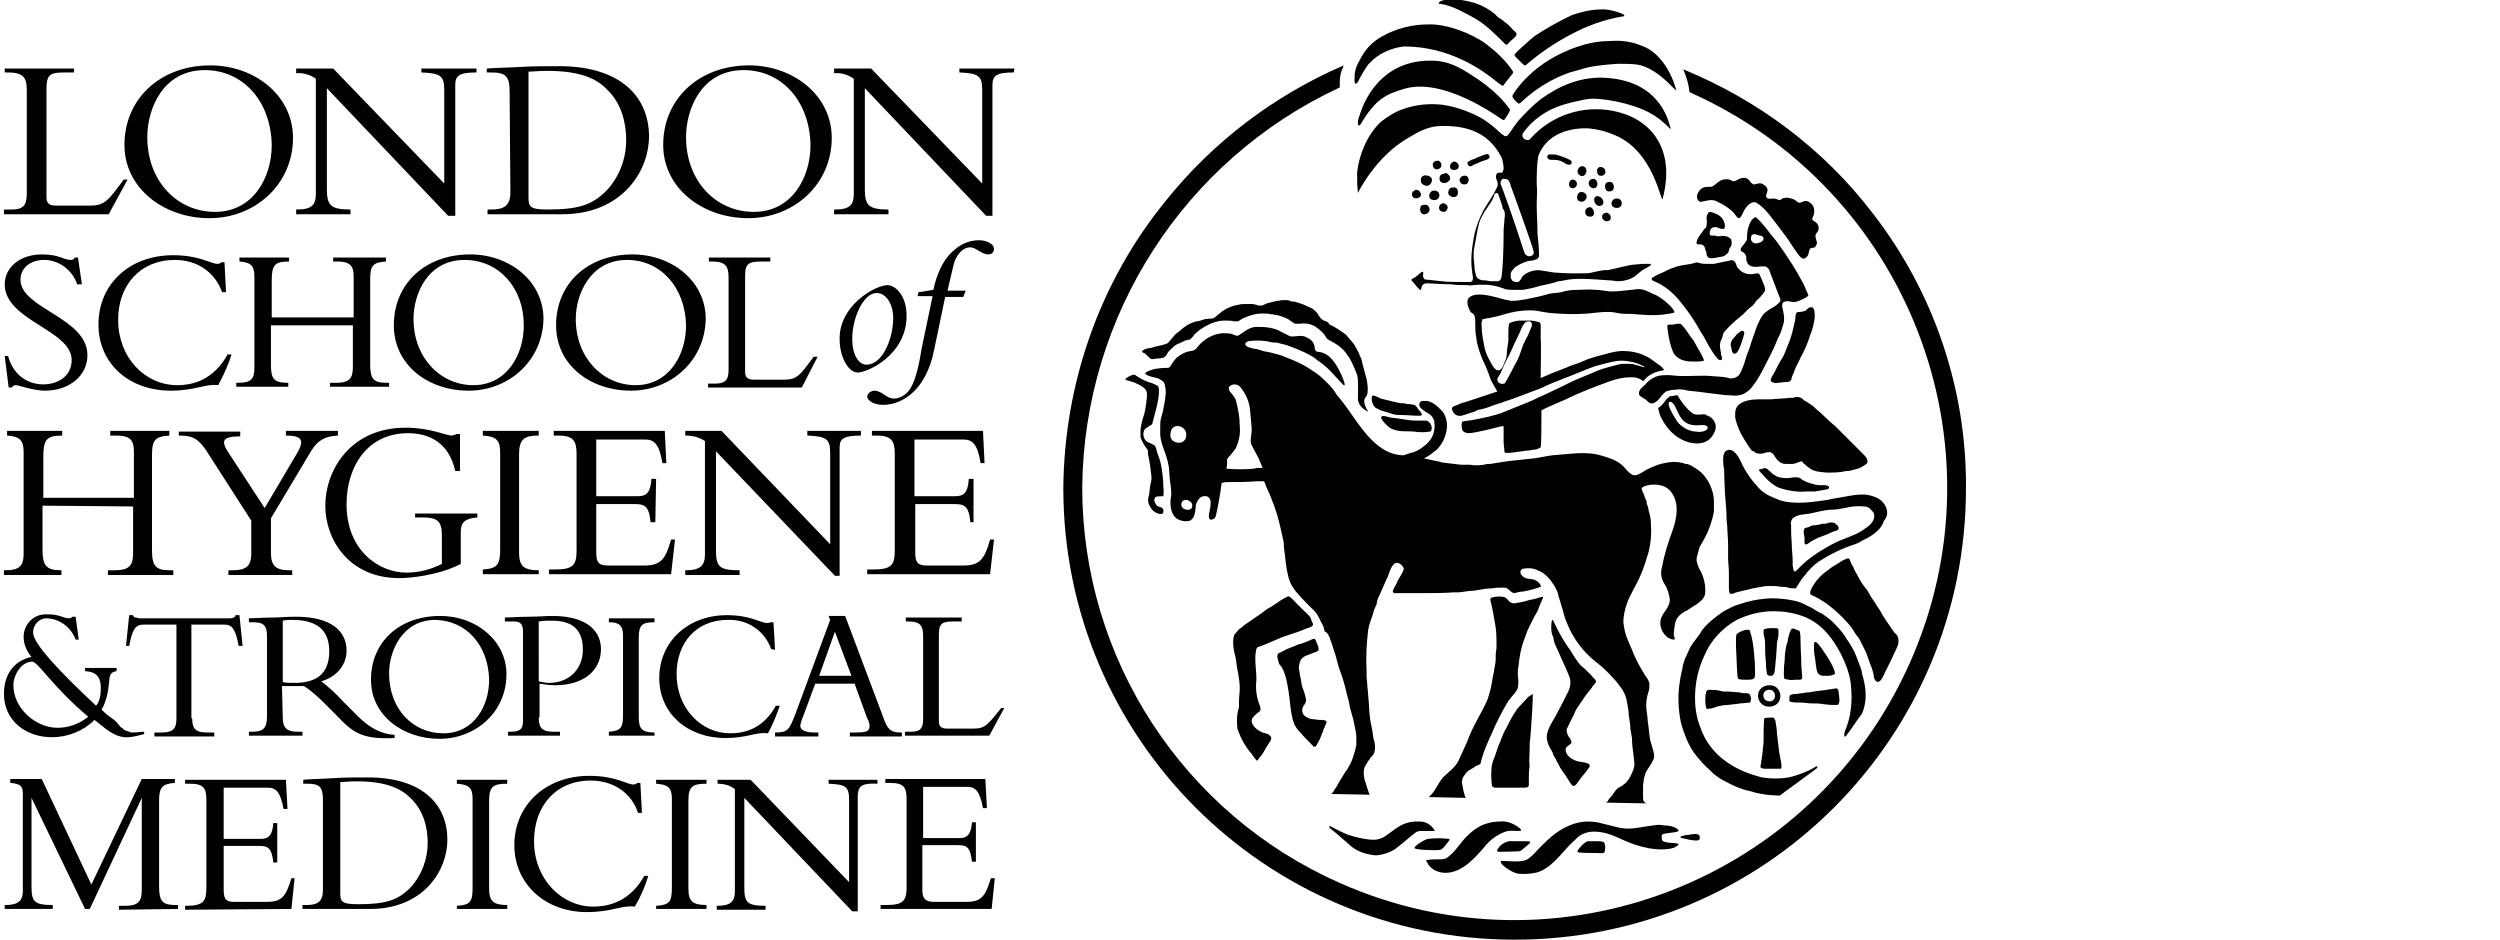 <?xml version="1.0" encoding="utf-8"?>
<!-- Generator: Adobe Illustrator 24.0.2, SVG Export Plug-In . SVG Version: 6.00 Build 0)  -->
<svg version="1.1"
	 id="svg850" inkscape:export-filename="/Users/julian/Desktop/cmmid_newlogo.png" inkscape:export-xdpi="300" inkscape:export-ydpi="300" inkscape:version="0.92.2 5c3e80d, 2017-08-06" sodipodi:docname="cmmid_newlogo.svg" xmlns:cc="http://creativecommons.org/ns#" xmlns:dc="http://purl.org/dc/elements/1.1/" xmlns:inkscape="http://www.inkscape.org/namespaces/inkscape" xmlns:rdf="http://www.w3.org/1999/02/22-rdf-syntax-ns#" xmlns:sodipodi="http://sodipodi.sourceforge.net/DTD/sodipodi-0.dtd" xmlns:svg="http://www.w3.org/2000/svg"
	 xmlns="http://www.w3.org/2000/svg" xmlns:xlink="http://www.w3.org/1999/xlink" x="0px" y="0px" viewBox="0 0 317.4 119.3"
	 style="enable-background:new 0 0 317.4 119.3;" xml:space="preserve">
<style type="text/css">
	.st0{fill:none;}
	.st1{fill:#010101;}
</style>
<sodipodi:namedview  bordercolor="#666666" borderopacity="1" gridtolerance="10" guidetolerance="10" id="namedview852" inkscape:current-layer="g860" inkscape:cx="220.24266" inkscape:cy="48.617445" inkscape:guide-bbox="true" inkscape:pageopacity="0" inkscape:pageshadow="2" inkscape:window-height="1283" inkscape:window-maximized="0" inkscape:window-width="2560" inkscape:window-x="0" inkscape:window-y="0" inkscape:zoom="5.4303739" objecttolerance="10" pagecolor="#ffffff" showgrid="false" showguides="true">
	<sodipodi:guide  id="guide1350" inkscape:locked="false" orientation="1,0" position="211.035,110.49"></sodipodi:guide>
</sodipodi:namedview>
<g>
	<line class="st0" x1="128.7" y1="8.6" x2="128.7" y2="9.2"/>
	<path class="st1" d="M13.8,27.2H0.5v-0.6h1c1.4,0,1.9-0.5,1.9-2V11.4c0-1.6-0.5-2.2-2.4-2.2H0.6V8.7h8.8v0.5H8.3
		c-1.9,0-2.4,0.2-2.4,2.1V25c0,0.8,0.3,1.1,1.2,1.1h4.4c1.8,0,2.3-0.7,4.2-3.3h0.5L13.8,27.2z"/>
	<path class="st1" d="M26.6,27.7c-5.8,0-10.8-3.8-10.8-9.3c0-5.9,4.6-10.1,10.9-10.1c5.6,0,10.5,3.8,10.5,9.2
		C37.2,23.4,32.4,27.7,26.6,27.7 M26,8.9c-5.3,0-7.3,4.9-7.3,8.5c0,5.6,3.8,9.5,8.6,9.5s7.2-4.3,7.2-8.5C34.4,12.9,30.9,8.9,26,8.9"
		/>
	<path class="st1" d="M56.9,27.4L41.5,11.2V24c0,2.1,0.5,2.6,3,2.6v0.6h-6.9v-0.6h0.1c1.9,0,2.4-0.6,2.4-2V10
		c-0.7-0.5-1.6-0.8-2.5-0.7V8.7h4.7l14.1,14.6V11.4c0-1.8-0.5-2.1-2.9-2.2V8.7h7v0.5c-2.2,0-2.7,0.4-2.7,1.6v16.6H56.9z"/>
	<path class="st1" d="M64.7,11.6c0-1.9-0.5-2.4-2.3-2.4h-0.6V8.7c1.1-0.1,2.6-0.1,4.2-0.2c1.6-0.1,3.5-0.1,5-0.1
		c7.9,0,11.4,4,11.4,8.9c0,4.5-3.5,9.9-11,9.9h-9.5v-0.6h0.5c1.6,0,2.4-0.5,2.4-2.2L64.7,11.6z M67.1,25c0,1.2,0.1,1.6,2.4,1.6
		c4,0,5.7-0.6,7.5-2.4c1.6-1.7,2.5-4,2.5-6.4c0-2.2-0.6-4.7-2.4-6.4C75.8,10,73.7,9,69.5,9c-1.2,0-2,0.1-2.4,0.1V25z"/>
	<path class="st1" d="M95,27.7c-5.8,0-10.8-3.8-10.8-9.3c0-5.9,4.6-10.1,10.9-10.1c5.6,0,10.5,3.8,10.5,9.2
		C105.6,23.4,100.8,27.7,95,27.7 M94.4,8.9c-5.3,0-7.3,4.9-7.3,8.5c0,5.6,3.8,9.5,8.6,9.5s7.2-4.3,7.2-8.5
		C102.8,12.9,99.3,8.9,94.4,8.9"/>
	<path class="st1" d="M128.7,9.2c-2.2,0-2.7,0.4-2.7,1.6v16.6h-0.8l-15.4-16.2V24c0,2.1,0.5,2.6,3,2.6v0.6h-6.9v-0.6h0.1
		c1.9,0,2.4-0.6,2.4-2V10c-0.7-0.5-1.6-0.8-2.5-0.7V8.7h4.7l14.1,14.6V11.4c0-1.8-0.5-2.1-2.9-2.2V8.7h7"/>
	<path class="st1" d="M22.6,115.4v-0.5h-0.3c-1.6,0-2.1-0.4-2.1-2.3v-11c0-1.6,0.4-2.1,2-2.2v-0.5H18l-6.4,13.4L5.3,98.9h-4v0.5
		c1.3,0.1,1.6,0.4,1.6,1.4v12.3c0,1.2-0.5,1.8-2.2,1.8H0.6v0.5h6.1v-0.5c-2.3,0-2.7-0.4-2.7-2.3v-11.3l0,0l6.8,14.1h0.6l6.6-14.1
		l0,0v11.7c0,1.4-0.4,2-2.1,2h-0.8v0.5L22.6,115.4z"/>
	<path class="st1" d="M37,115.4l0.4-3.9H37c-0.7,2.3-1.2,3-3.1,3h-4.1c-1,0-1.4-0.2-1.4-1.5v-5.6h4.5c1.1,0,1.6,0.2,1.8,2.1h0.5v-5
		h-0.5c-0.1,1.5-0.6,2-1.5,2h-4.8v-6.5H34c1,0,1.6,0.5,2,2.7h0.5l-0.2-3.7H23.5v0.5h0.6c1.8,0,2.1,0.6,2.1,2.1v11.2
		c0,1.6-0.4,2.2-2.5,2.2h-0.2v0.5L37,115.4z M54.3,107c0,2.1-0.8,4.2-2.2,5.7c-1.6,1.6-3.1,2.1-6.7,2.1c-2.1,0-2.2-0.4-2.2-1.5V99.3
		c0.3,0,1-0.1,2.1-0.1c3.7,0,5.6,0.9,6.8,2.1C53.8,102.9,54.3,105.1,54.3,107 M56.8,106.6c0-4.4-3.1-7.9-10.1-7.9
		c-1.4,0-3,0-4.5,0.1s-2.7,0.1-3.7,0.2v0.5h0.5c1.6,0,2,0.4,2,2.1V113c0,1.5-0.7,1.9-2.1,1.9h-0.5v0.5H47
		C53.7,115.4,56.8,110.6,56.8,106.6 M58,115.4h6.4v-0.5c-1.8,0-2.3-0.5-2.3-2.1v-11.2c0-1.8,0.6-2.1,2.3-2.1v-0.5H58v0.5
		c1.5,0.1,2,0.5,2,1.9v11.3c0,1.8-0.3,2.2-2,2.3L58,115.4z M80.6,115.1c0.7-1.2,1.3-2.5,1.7-3.9h-0.5c-1.8,3.2-4.4,3.9-6.5,3.9
		c-4,0-7.5-3.5-7.5-8.3c0-4.4,2.7-7.7,7.2-7.7c2.9,0,5.2,1.6,6,4.1h0.5l-0.2-3.8h-0.4c-0.1,0.1-0.2,0.2-0.5,0.2
		c-0.8,0-2.2-1.1-5.6-1.1c-5.5,0-9.5,3.7-9.5,8.8c0,4.9,3.9,8.5,9.2,8.5C77.7,115.8,78.9,114.9,80.6,115.1 M83.3,115.4h6.4v-0.5
		c-1.8,0-2.3-0.5-2.3-2.1v-11.2c0-1.8,0.6-2.1,2.3-2.1v-0.5h-6.4v0.5c1.5,0.1,2,0.5,2,1.9v11.3c0,1.8-0.3,2.2-2,2.3L83.3,115.4z
		 M111.4,99.5v-0.5h-6.2v0.5c2.1,0.1,2.6,0.3,2.6,2v10.5l-12.5-13h-4.2v0.5c0.8,0,1.6,0.2,2.2,0.7v13c0,1.2-0.5,1.8-2.2,1.8h-0.1
		v0.5h6.2v-0.5c-2.3,0-2.7-0.4-2.7-2.3v-11.4l13.7,14.4h0.7v-14.8C109,99.8,109.4,99.4,111.4,99.5 M117.1,113v-5.7h4.5
		c1.1,0,1.6,0.2,1.8,2.1h0.5v-5h-0.5c-0.1,1.5-0.6,2-1.5,2h-4.7v-6.5h5.6c1,0,1.6,0.5,2,2.7h0.5l-0.2-3.7h-12.7v0.5h0.6
		c1.8,0,2.1,0.6,2.1,2.1v11.2c0,1.6-0.4,2.2-2.5,2.2h-0.8v0.5h14.1l0.4-3.9h-0.5c-0.7,2.3-1.2,3-3.1,3h-4.1
		C117.6,114.5,117.1,114.2,117.1,113"/>
	<path class="st1" d="M11.2,91c-1.1,0.9-2.5,1.4-3.9,1.4c-2.8,0-5.6-2.5-5.6-5.4c0-1.3,1-3,2.4-3C4.9,84.1,6.5,87,11.2,91
		 M18.3,92.9L18.3,92.9c-0.5,0-0.9,0.1-1.4,0.1c-0.2,0-0.3,0-0.5-0.1c-0.1,0-0.2-0.1-0.3-0.1l-0.1,0c-0.1-0.1-0.2-0.1-0.3-0.2
		l-0.1-0.1l-0.3-0.2l0,0L15,91.9l-0.1-0.1l-0.3-0.3l-0.1-0.1l-0.3-0.2l-0.1-0.1l-0.3-0.2c-0.4-0.3-0.7-0.6-0.9-0.8
		c0.7-1.2,0.9-2.7,1-4c0.1-0.8,0.6-0.8,0.9-0.9v-0.4h-4v0.4c0.3,0.1,2-0.1,2,2.1c0,0.9-0.1,1.7-0.6,2.3c-4.7-4.4-8-7.9-8-9.3
		c0-1,0.8-1.8,1.7-1.8c0,0,0,0,0.1,0c1.6,0.1,3,1.1,3.6,2.7H10l-0.4-2.9H9.2c-0.1,0.1-0.2,0.2-0.4,0.2c-0.7,0-1.1-0.4-2.3-0.5l0,0
		c-0.2,0-0.3,0-0.5,0c-1.6-0.1-2.9,1.1-3,2.7c0,0.1,0,0.1,0,0.2c0,0.9,0.4,1.8,1,2.5c-2.3,0.5-3.5,2.3-3.5,4.7
		c0,3.4,2.8,5.5,6.1,5.5c2,0,4-0.8,5.4-2.2c1.2,0.9,2.3,2.1,3.9,2.2h0.3c0.4,0,0.9-0.1,1.3-0.2c0.4-0.1,0.8-0.2,0.8-0.2L18.3,92.9z"
		/>
	<path class="st1" d="M1,45.1c0.6,2.4,2.4,3.7,4.5,3.7c1.8,0,3.6-1,3.6-3.1c0-3.8-8.5-5-8.5-9.6c0-2.2,2-3.8,4.7-3.8
		C7.6,32.3,8,33,9,33c0.2,0,0.4-0.1,0.5-0.3h0.4l0.5,3.4H9.8C9.2,34.3,7.5,33,5.6,33c-1.7,0-3,1-3,2.5c0,3.7,8.5,4.8,8.5,9.6
		c0,2.6-2.3,4.5-5.4,4.5c-1.5,0-3.3-0.7-3.7-0.7c-0.2,0-0.4,0.1-0.5,0.3H1.1l-0.5-4H1z"/>
	<path class="st1" d="M28.2,37.1c-0.9-2.5-3.1-4.1-6-4.1c-4.4,0-7.2,3.2-7.2,7.6c0,4.8,3.4,8.3,7.5,8.3c2.1,0,4.6-0.7,6.4-3.9h0.5
		c-0.4,1.3-1,2.6-1.7,3.9c-1.7-0.2-2.9,0.7-6,0.7c-5.4,0-9.2-3.5-9.2-8.4c0-5.1,3.9-8.8,9.5-8.8c3.3,0,4.8,1.1,5.6,1.1
		c0.3,0,0.4-0.1,0.5-0.2h0.4l0.2,3.8H28.2z"/>
	<path class="st1" d="M34.4,41.3v5c0,1.7,0.3,2.3,2.1,2.3h0.1v0.5H30v-0.5h0.2c1.6,0,2.1-0.4,2.1-1.9V35.1c0-1.4-0.5-1.8-1.9-1.9
		v-0.5h6.3v0.5c-1.9,0-2.2,0.5-2.2,2.5v4.6h10.4v-5.2c0-1.4-0.5-1.9-2.1-1.9h-0.5v-0.5H49v0.5c-1.6,0.1-2,0.5-2,2.2v10.9
		c0,1.9,0.5,2.3,2.1,2.3h0.3v0.5h-7.5v-0.5h0.8c1.7,0,2.1-0.6,2.1-2v-5.3H34.4z"/>
	<path class="st1" d="M59.5,49.6c-5.2,0-9.5-3.3-9.5-8.3c0-5.3,4-9,9.7-9c5,0,9.3,3.4,9.3,8.2C68.9,45.8,64.6,49.6,59.5,49.6 M59,33
		c-4.7,0-6.5,4.3-6.5,7.5c0,4.9,3.4,8.4,7.6,8.4s6.4-3.8,6.4-7.6C66.5,36.5,63.3,33,59,33"/>
	<path class="st1" d="M80.1,49.6c-5.2,0-9.5-3.3-9.5-8.3c0-5.3,4-9,9.7-9c5,0,9.3,3.4,9.3,8.2C89.5,45.8,85.2,49.6,80.1,49.6
		 M79.6,33c-4.6,0-6.5,4.3-6.5,7.5c0,4.9,3.4,8.4,7.6,8.4s6.4-3.8,6.4-7.6C87,36.5,83.9,33,79.6,33"/>
	<path class="st1" d="M101.8,49.2H89.9v-0.5h0.9c1.2,0,1.7-0.4,1.7-1.7V35.2c0-1.4-0.4-2-2.1-2H90v-0.5h7.8v0.5h-1
		c-1.7,0-2.2,0.2-2.2,1.8v12.2c0,0.7,0.3,1,1.1,1h3.9c1.6,0,2-0.6,3.7-2.9h0.5L101.8,49.2z"/>
	<path class="st1" d="M112.7,36.2c0.8,0,2.4,1.1,2.4,3.9c0,5-5,7.2-6.2,7.2c-1.2,0-2.3-2-2.3-4.2C106.5,38.8,111.1,36.2,112.7,36.2
		 M111.3,37.2c-1.7,0-3.1,3.2-3.1,5.8c0,2.2,0.9,3.3,1.8,3.3c2.1,0,3.4-3.4,3.4-5.9C113.4,38.6,112.5,37.2,111.3,37.2"/>
	<path class="st1" d="M116.5,37.6l0.1-0.5c0.6-0.1,1.3-0.2,1.9-0.3c0.4-1.9,1.2-3.9,2.7-5.1c0.9-0.8,2-1.2,3.1-1.2
		c1,0,1.9,0.5,1.9,1.1c0,0.4-0.3,0.7-0.7,0.7c0,0,0,0,0,0c-0.9,0-1.6-0.9-2.3-0.9c-1,0-1.9,1-2.2,2.5l-0.7,3h2.3l-0.3,0.8H120
		l-1.4,6.7c-1,5.1-4,7-6.5,7c-1.1,0-2-0.5-2-1.1c0.1-0.4,0.5-0.7,0.9-0.7c1,0,1.5,1,2.5,1c0.6,0,1.2-0.3,1.6-0.7
		c1.3-1.1,1.8-5.1,1.9-5.6l1.4-6.7L116.5,37.6z"/>
	<path class="st1" d="M5.4,64.2v5.6c0,1.9,0.4,2.6,2.3,2.6h0.1v0.6H0.5v-0.6h0.2c1.7,0,2.3-0.5,2.3-2.1V57.4c0-1.5-0.5-2-2.1-2.1
		v-0.6h7v0.6c-2.1,0-2.4,0.6-2.4,2.8v5.1h11.5v-5.8c0-1.6-0.5-2.1-2.3-2.1H14v-0.6h7.5v0.6c-1.8,0.1-2.2,0.6-2.2,2.4v12.2
		c0,2.1,0.6,2.5,2.3,2.5H22v0.6h-8.3v-0.6h0.9c1.9,0,2.3-0.7,2.3-2.2v-5.9L5.4,64.2z"/>
	<path class="st1" d="M37.8,57.4c0.9-1.6,0.4-2.1-1.5-2.1v-0.6h6.6v0.6c-2,0.1-2.8,0.9-3.6,2.3l-4.9,8.2v4.4c0,1.6,0.6,2.2,2.3,2.2
		h0.4v0.6h-8.1v-0.6h0.6c1.8,0,2.3-0.7,2.3-2.1v-4.2L26.7,58c-1.4-2.3-2.1-2.7-4-2.7v-0.5h7.8v0.6c-2.3,0-2.4,0.6-1.6,1.9l4.7,7.2
		L37.8,57.4z"/>
	<path class="st1" d="M58.5,71.6c-2.9,1.5-6.6,1.8-7.8,1.8c-6.4,0-9.4-4.9-9.4-9.2c0-4.4,3.1-9.9,10.2-9.9c3.1,0,5.2,1,5.8,1
		c0.2,0,0.5-0.1,0.7-0.2h0.4v4.7h-0.6c-0.8-3.6-3.3-4.8-6-4.8c-5.2,0-7.8,4.3-7.8,9c0,6,4.2,8.7,7.6,8.7c1.6,0,3.1-0.4,4.5-1.1v-3.7
		c0-1.7-0.6-2.2-2.3-2.2h-1.1v-0.5h7.9v0.5c-1.5,0.1-2.1,0.6-2.1,1.8L58.5,71.6z"/>
	<path class="st1" d="M68.4,72.9h-7.1v-0.6c1.8-0.1,2.2-0.6,2.2-2.5V57.4c0-1.6-0.6-2-2.2-2.1v-0.6h7.1v0.6c-1.8,0-2.5,0.4-2.5,2.4
		v12.4c0,1.7,0.5,2.3,2.5,2.3V72.9z"/>
	<path class="st1" d="M83.2,66.3h-0.6c-0.2-2.1-0.8-2.3-2-2.3h-4.9v6.2c0,1.4,0.5,1.6,1.6,1.6h4.5c2.1,0,2.7-0.8,3.4-3.3h0.5
		l-0.5,4.4H69.7v-0.6h0.8c2.3,0,2.7-0.6,2.7-2.4V57.6c0-1.6-0.4-2.3-2.3-2.3h-0.6v-0.6h14.1l0.2,4.1h-0.5c-0.4-2.5-1.1-3-2.2-3h-6.2
		V63H81c1.1,0,1.6-0.5,1.7-2.2h0.6L83.2,66.3z"/>
	<path class="st1" d="M106,73.1L90.9,57.3v12.6c0,2.1,0.5,2.5,3,2.5v0.6H87v-0.6h0.1c1.8,0,2.4-0.6,2.4-2V56
		c-0.7-0.5-1.6-0.7-2.5-0.7v-0.6h4.6l13.8,14.4V57.5c0-1.8-0.5-2.1-2.9-2.2v-0.6h6.8v0.6c-2.2,0-2.7,0.4-2.7,1.5v16.3H106z"/>
	<path class="st1" d="M123.7,66.3h-0.5c-0.2-2.1-0.8-2.3-2-2.3h-5v6.2c0,1.4,0.5,1.6,1.6,1.6h4.5c2.1,0,2.7-0.8,3.4-3.3h0.5
		l-0.5,4.4h-15.6v-0.6h0.8c2.3,0,2.7-0.6,2.7-2.4V57.6c0-1.6-0.4-2.3-2.3-2.3h-0.6v-0.6h14.1l0.2,4.1h-0.5c-0.4-2.5-1.1-3-2.2-3
		h-6.2V63h5.2c1.1,0,1.6-0.5,1.7-2.2h0.6V66.3z"/>
	<path class="st1" d="M24.4,91.2c0,1.3,0.4,1.8,1.9,1.8h0.9v0.5h-7.6v-0.5h0.9c1.5,0,1.9-0.5,1.9-1.8V79.3h-4.2
		c-1,0-1.4,0.6-1.8,2.7h-0.4l0.4-3.9h0.5c0,0.1,0.1,0.3,0.3,0.3c0.2,0,0.3,0.1,0.5,0.1h11.5c0.3,0,0.7-0.1,0.7-0.4h0.5l0.4,3.9h-0.5
		c-0.4-2.1-0.8-2.7-1.8-2.7h-4.2V91.2z"/>
	<path class="st1" d="M35.9,91.1c0,1.4,0.6,1.8,1.9,1.8h0.6v0.5h-6.8v-0.5H32c1.4,0,1.9-0.4,1.9-2V80.9c0-1.5-0.4-1.9-1.8-1.9h-0.5
		v-0.5c0.6,0,2-0.1,3-0.1c1,0,1.5-0.1,3-0.1c4.4,0,6.4,1.8,6.4,4.3c0,1.8-1.2,3.3-3.2,3.9c1,0.8,1.9,1.6,2.7,2.5l1.9,1.9
		c1.4,1.4,2.9,2.3,4.7,2.4v0.4c-4.2,0.2-5.3-0.7-7.4-2.9l-1.6-1.6c-0.8-0.8-1.6-1.5-2.5-2.1c-0.6,0-1,0-1.6,0c-0.5,0-0.8,0-1.2,0
		L35.9,91.1z M35.9,86.6c0.5,0.1,1,0.1,1.5,0.1c2.7,0,4.4-1.1,4.4-4c0-2.2-1-4-4.7-4c-0.4,0-0.8,0-1.2,0.1V86.6z"/>
	<path class="st1" d="M55.8,93.8c-4.7,0-8.7-3-8.7-7.5c0-4.8,3.6-8.1,8.8-8.1c4.5,0,8.4,3.1,8.4,7.4C64.3,90.4,60.4,93.8,55.8,93.8
		 M55.3,78.7c-4.2,0-5.9,3.9-5.9,6.8c0,4.5,3,7.6,6.9,7.6s5.8-3.5,5.8-6.8C62,81.9,59.2,78.8,55.3,78.7"/>
	<path class="st1" d="M68.4,91.1c0,1.3,0.4,1.8,1.9,1.8h0.8v0.5h-6.6v-0.5h0.3c1.2,0,1.6-0.3,1.6-1.4V80.2c0-0.9-0.3-1.3-1.1-1.3
		h-1.2v-0.5c0.7,0,1.8-0.1,3-0.1c1.2,0,2.3-0.1,3-0.1c5,0,6.2,2.4,6.2,4.2c0,2.8-2.3,4.6-5.8,4.6c-0.7,0-1.4-0.1-2-0.2V91.1z
		 M68.4,86.5c0.4,0.1,0.9,0.2,1.3,0.2c2.6,0,4.3-1.8,4.3-4.2c0-1.9-0.7-3.7-3.9-3.7c-0.6,0-1.1,0-1.7,0.1L68.4,86.5z"/>
	<path class="st1" d="M83.1,93.4h-5.8v-0.5c1.5-0.1,1.8-0.5,1.8-2.1V80.7c0-1.3-0.5-1.7-1.8-1.7v-0.5h5.8V79c-1.5,0-2,0.3-2,1.9
		v10.2c0,1.4,0.4,1.9,2,1.9V93.4z"/>
	<path class="st1" d="M97.9,82.4c-0.8-2.3-3-3.8-5.5-3.7c-4,0-6.5,2.9-6.5,6.9c0,4.3,3.1,7.5,6.8,7.5c1.9,0,4.2-0.6,5.8-3.5H99
		c-0.4,1.2-0.9,2.4-1.5,3.5c-1.5-0.2-2.6,0.6-5.4,0.6c-4.9,0-8.4-3.2-8.4-7.6c0-4.6,3.6-8,8.6-8c3,0,4.3,1,5.1,1
		c0.3,0,0.4-0.1,0.4-0.1h0.4l0.2,3.5L97.9,82.4z"/>
	<path class="st1" d="M103.5,86.8l-1.4,3.8c-0.2,0.5-0.4,1-0.5,1.5c0,0.6,0.6,0.9,1.9,0.9h0.4v0.5h-5.5v-0.5c1.6,0,1.8-0.3,2.6-2.4
		l4.4-11.9l-0.2-0.5h2.1l5,13.3c0.5,1.3,1,1.5,2.2,1.5v0.5h-6.6v-0.5h0.6c1.4,0,1.9-0.1,1.9-0.8c0-0.3-0.1-0.7-0.3-1l-1.6-4.4
		L103.5,86.8z M106,80.2l-2,5.6h4.1L106,80.2z"/>
	<path class="st1" d="M125.6,93.4h-10.7v-0.5h0.8c1.1,0,1.5-0.4,1.5-1.6V80.7c0-1.3-0.4-1.8-1.9-1.8h-0.3v-0.5h7.1v0.5h-0.9
		c-1.6,0-2,0.2-2,1.7v11c0,0.6,0.3,0.9,1,0.9h3.5c1.4,0,1.8-0.6,3.4-2.6h0.4L125.6,93.4z"/>
	<path class="st1" d="M172.4,24.5c0,0,2.2-4.6,6.4-7c1.3-0.8,2.6-1.5,4.2-1.5c3.9-0.1,6,1.3,7.3,3.4c0.1,0.2,0.3,0.5,0.4,0.7
		c0.1,0.4,0.2,0.9,0.2,1.4c-0.1,0.2-0.1,0.4-0.2,0.4c-0.2,0.1-0.5-0.1-0.7,0.2c-0.1,0.2-0.1,0.5,0,0.7c0.2,0.4,0.2,0.8,0,1.1
		c-0.1,0.2-0.2,0.4-0.3,0.6c-0.5,0.9-1.2,1.8-1.6,2.7c-0.4,0.8-0.7,1.7-0.9,2.5c-0.2,1.1-0.4,2.2-0.4,3.3c0,0.3,0,0.9,0.1,1.4
		c0,0.3,0.1,0.7,0.1,0.8c0,0.3,0,0.5-0.3,0.6c-0.4,0-0.8,0-1.2,0c-0.7,0-1.7,0-2.5-0.1c-1-0.1-1.8-0.2-1.9-0.2
		c-0.3,0-0.3-0.1-0.4-0.3s0.1-0.7-0.1-0.7c-0.2,0-0.5,0.4-0.8,0.6c-0.2,0.2-0.7,0.3-0.6,0.5c0.4,0.4,1.1,1.4,1.2,1.2s0-0.6,0.5-0.8
		c0.2-0.1,1.9,0.1,3.4,0.1c0.6,0.1,1.3,0.1,1.9,0.1c0.3,0,0.5,0.1,0.8,0c1.1-0.1,2.2-0.1,3.2,0.2c0.4,0.1,0.6,0.2,0.9,0.3l0,0
		c0.3,0.1,0.7,0.1,1,0.1c0.4,0,0.8,0,1.2,0c0.7-0.1,1.6-0.3,2.2-0.5c1.5-0.3,2.1-0.5,2.4-0.6c0.2,0,0.7-0.1,1.2-0.2
		c0.7-0.1,1.4-0.1,1.9-0.1s2.1,0.1,3.4,0.2c0.3,0,0.7,0.1,0.9,0.1c0.3,0,0.7,0,1-0.1c0.6-0.1,1.2-0.4,1.6-0.8
		c0.2-0.2,0.4-0.3,0.5-0.4c0.2-0.2,1.2-0.6,1.2-0.8c0,0,0-0.1-0.1-0.1c-0.3,0-0.6,0-0.9,0c-0.4,0-0.8,0.1-1.2,0.1
		c-0.4,0-2.3,0.5-3.3,0.7c-0.2,0-0.3,0-0.5,0c-0.6,0.1-1.1,0.2-1.5,0.3c-0.3,0.1-0.7,0.1-1,0.1c-0.6,0-1.3,0-1.8,0
		c-0.8,0-1.6-0.1-2-0.1c-0.6-0.1-1.3-0.2-1.9-0.3c0,0,0,0-0.1,0l0,0c-0.4,0-0.9,0.1-1.3,0.3c-0.2,0.1-0.4,0.2-0.5,0.3l0,0
		c-0.1,0.1-0.2,0.2-0.3,0.3l0,0l0,0.1l0,0c-0.1,0.1-0.2,0.3-0.3,0.4c-0.2,0.2-0.6,0.1-0.8,0c0,0-0.1,0-0.1-0.1
		c-0.1-0.1-0.1-0.2-0.2-0.3c0-0.2,0-0.4,0-0.6c0.1-0.3,0.3-0.5,0.5-0.7c0,0,0.1-0.1,0.1-0.1c0.6-0.4,1.2-0.7,1.9-0.8
		c0.3,0,0.5-0.1,0.8-0.2c0,0,0.1,0,0.1-0.1c0.1-0.1,0.2-0.1,0.2-0.3c0-1-0.1-1.9-0.2-2.8c0-1.3-0.1-2.6-0.1-3.6c0-1,0.1-1.9,0-2.7
		c0-1.2,0-2.4,0.2-3.6c1.1-2.9,4.1-3.6,6.4-3.5c1,0.1,2,0.3,2.9,0.7c5.5,1.9,6.3,9.2,6.5,8.2c1.7-6.5-1.7-10.2-6.2-11.1
		c-3.9-0.8-7.9,0.5-10.6,3.5c-0.3,0.5-1.5-0.1-0.8-0.9c2.5-3.2,5.6-3.6,7.9-4.1c1.7-0.3,5.8,0.5,8,1.7c1.9,1,2.8,2.4,2.7,2
		c-0.3-1.1-1.4-5.9-8-6.4c-3.4-0.3-6.3,1.1-8.5,2.7c-1,0.8-1.9,1.7-2.8,2.7c-0.9,1.1-1.3,2-1.6,2c-0.6,0-1.6-1.7-4.1-2.8
		c-1.3-0.6-2.6-1-4-1.2c-1.7-0.2-3.5,0-5.1,0.6c-0.9,0.3-1.8,0.9-2.6,1.5c-2,1.8-2.9,4.6-3.1,6.5C172.3,22.8,172.3,23.6,172.4,24.5z
		 M191,27.9c0,0.4-0.1,0.9-0.1,1.5c0,2.2-0.1,5-0.3,5.9c0,0.1-0.1,0.2-0.2,0.3c-0.1,0.1-0.1,0.1-0.2,0.1c-0.3,0-0.6,0-1,0
		c-0.2,0-0.4-0.1-0.6-0.1c-0.2,0-0.5,0-0.7-0.1c-0.2-0.1-0.4-0.2-0.5-0.5c-0.1-0.4-0.2-0.7-0.2-1.1c0-0.4-0.1-0.9-0.1-1.2
		c0-0.3,0-0.5,0-0.8c0.1-0.5,0.5-3,0.7-3.6c0.1-0.4,0.3-0.7,0.5-1.1c0.2-0.4,0.4-0.6,0.7-1.1c0.3-0.4,0.6-0.9,0.7-1.3
		c0-0.1,0.1-0.2,0.1-0.2c0.1-0.1,0.1-0.1,0.2-0.1c0.2,0,0.2,0.1,0.3,0.4c0.2,0.5,0.4,1.1,0.5,1.6C191.1,26.8,191.1,27.2,191,27.9z
		 M191.4,22.8c0.2,0.1,0.4,0.6,0.4,0.8c0.1,0.2,2.9,8,2.9,8.3c0.1,0.3-0.1,0.5-0.3,0.6c-0.3,0.1-0.6,0-0.8-0.3c0,0,0,0,0,0
		c-0.1-0.1-1-3.1-1.9-5.6c-0.6-1.7-1.1-3.1-1.2-3.3c0-0.2,0.1-0.5,0.3-0.6C191,22.7,191.2,22.7,191.4,22.8z"/>
	<path class="st1" d="M195.9,75.8c-0.1-0.1-0.5,0.1-0.9,0.2c-0.3,0.1-0.6,0.1-0.9,0.2c-0.6,0.2-1.2,0.3-1.8,0.4
		c-0.8,0-0.7-0.5-1.3-0.8c-0.6-0.1-1.1-0.1-1.7,0.1l-0.1,0.2c0.3,1.2,0.5,2.4,0.7,3.6c0.1,0.8,0.1,1.7,0.1,2.5
		c0,0.2-0.1,0.5-0.1,0.9c0,0.5,0,1-0.1,1.4s-0.1,0.8-0.2,1.1c-0.1,0.4-0.1,0.7-0.2,1.1c-0.1,0.7-0.3,1.3-0.5,2
		c-0.8,1.9-1.9,3.4-2.6,5.4c-0.3,0.7-0.7,1.5-1,2.2c-0.2,0.5-0.5,0.9-0.9,1.3c-0.4,0.4-0.8,0.7-1.1,1c-0.2,0.2-0.4,0.5-0.6,0.8
		c-0.3,0.5-0.6,1.1-1,1.5c-0.1,0.1-0.2,0.2-0.3,0.3l4.8,0.1c-0.1,0-0.2-0.1-0.2-0.2c-0.2-0.6-0.3-1.2-0.4-1.8c0-0.3,0.1-0.5,0.2-0.7
		c0.2-0.3,0.4-0.6,0.7-0.8c0.3-0.2,0.6-0.3,0.8-0.5c0.3-0.2,0.4-0.1,0.6-0.3c0.2-0.2,0.1-0.4,0.2-0.6c0.3-1.1,0.8-2.2,1.3-3.3
		c0.6-1.4,1.3-2.8,2.1-4.1c0.5-0.7,1.1-1.2,1.2-1.7c0.1-0.5,0.1-1,0-1.5c0-0.5,0-0.9,0.1-1.3c0.1-1.1,0.3-2.2,0.7-3.3
		c0.2-0.4,0.3-0.9,0.5-1.3s0.7-1.5,1.2-2.3C195.5,76.7,196,75.8,195.9,75.8z"/>
	<path class="st1" d="M194.2,95.3c0-0.6,0-1.2,0.1-1.7c0-0.5,0.1-0.9,0.1-1.4c0.1-1.4,0.2-2.8,0.2-4.1l-0.6,0.4
		c-0.2,0.3-1.3,1.3-1.5,1.7c-0.5,0.7-0.9,1.5-1.3,2.3c-0.3,0.5-0.5,1-0.7,1.6c-0.3,0.6-0.4,1-0.6,1.6c-0.2,0.5-0.4,1-0.5,1.5
		c-0.1,0.8-0.1,1.6,0,2.4c0,0.2,0,0.2,0.3,0.4c1.1,0,3.8,0,3.8,0c0.7,0,0.6-0.2,0.6-0.8c0-0.7,0-1.3,0.1-2
		C194.1,96.5,194.2,95.9,194.2,95.3z"/>
	<path class="st1" d="M199.8,90.8c0.1-0.3,0.2-0.5,0.3-0.7c0.3-0.5,0.7-1,1-1.5c0.4-0.6,0.9-1.1,1.2-1.6c0.2-0.2,0.4-0.4,0.3-0.6
		c-0.1-0.2-0.4-0.4-0.6-0.7c-0.5-0.5-1-1-1.3-1.2c-0.5-0.6-0.9-1.2-1.3-1.9c-0.9-1.2-1.6-2.5-2.2-3.8c0-0.1-0.1-0.1-0.1-0.1
		s0,0-0.1,0.2c-0.1,0.7-0.1,1.4,0.2,2c0.1,0.1,0,0.3,0.1,0.5c0.1,0.4,0.3,0.8,0.5,1.2c0.5,1.2,1.1,2.4,1.4,3.2
		c0.3,0.6,0.2,1.4-0.1,2c-0.5,1-1.1,2.2-1.7,3.3c-0.5,0.8-0.9,1.5-1,2.2c-0.1,0.7,0.2,1.4,0.7,2.2c0.1,0.2,0.1,0.4,0.2,0.5
		c0.2,0.3,0.3,0.6,0.5,0.9c0.1,0.2,0.2,0.4,0.3,0.6c0.5,0.7,0.9,1.3,1.2,1.8c0.1,0.2,0.3,0.4,0.4,0.5c0,0,0,0,0,0c0.4,0,0.6-0.5,1-1
		c0.2-0.3,0.7-0.8,1-1.3c0.1-0.1,0.2-0.3,0.1-0.4c-0.2-0.4-1.5-0.3-1.9-0.6c-0.2-0.1-0.3-0.1-0.4-0.2c-0.6-0.4-0.8-0.9-0.7-1.3
		c0.1-0.3,0.6-0.4,0.7-0.7c0.1-0.5-0.6-0.7-0.6-1.7C199.2,92,199.5,91.3,199.8,90.8z"/>
	<path class="st1" d="M174.7,51.8c0.2,0.1,0.4,0.2,0.6,0.3c0.3,0.1,0.7,0.2,1,0.3c0.2,0.1,0.4,0.1,0.6,0.2c0.5,0.1,0.9,0.1,1.4,0.1
		c0.6,0,2.2,0.2,2.2,0c0.1-0.3-0.5-0.7-0.6-1c-0.1-0.1-0.2-0.2-0.3-0.3c-0.2,0-0.5-0.1-0.7-0.1c-0.2,0-0.4,0-0.6-0.1
		c-0.3,0-0.6,0-0.9-0.1c-0.2,0-0.3-0.1-0.5-0.1c-0.4-0.1-0.8-0.2-1.2-0.3c-0.1,0-0.3-0.1-0.4-0.1l-0.4-0.2c-0.3-0.1-0.6-0.3-0.7-0.1
		C174,50.8,174.4,51.7,174.7,51.8z"/>
	<path class="st1" d="M168.1,40.7c-0.1,0-0.2-0.1-0.2-0.1c-0.3-0.2-0.5-0.6-0.7-0.9c-0.3-0.3-0.6-0.6-1-0.7
		c-0.4-0.2-0.8-0.4-1.2-0.5c-0.2-0.1-0.4-0.1-0.6-0.2c-0.2,0-0.4,0-0.6-0.1s-0.4-0.1-0.6-0.1c-0.3,0-0.6,0-0.9,0.1
		c-0.1,0-0.2,0-0.2,0c-0.4,0.1-0.8,0.2-1.2,0.3c-0.2,0.1-0.5,0.2-0.7,0.3c-0.2,0-0.5,0-0.7-0.1c-0.1,0-0.3-0.1-0.5-0.1
		c-0.3,0-0.6,0-0.9,0c-0.3,0-0.6,0-0.9,0.1c-0.7,0.1-1.4,0.4-2,0.8c-0.1,0.1-1,0.8-1.1,0.9c-0.4,0.1-0.8,0-1.4,0.2
		c-0.3,0.1-0.5,0.2-0.8,0.2c-0.4,0.1-0.9,0.3-1.2,0.5c-0.3,0.2-0.6,0.4-0.9,0.7c-0.1,0.1-0.3,0.2-0.4,0.3c-0.3,0.2-1,1.2-1.2,1.3
		c-0.5,0.2-1,0.3-1.5,0.4c-0.3,0.1-0.6,0.2-0.8,0.2c-0.2,0-0.3,0.1-0.5,0.1c-0.1,0.1-0.4,0.2-0.4,0.3c0,0.1,0.1,0.2,0.2,0.2
		s0.3,0.2,0.4,0.3c0.2,0.2,0.4,0.4,0.6,0.5c0.3,0,0.7-0.1,1-0.1c0.3,0,0.6-0.1,0.8-0.3c0.1-0.1,0.2-0.3,0.3-0.5
		c0.2-0.2,0.4-0.4,0.6-0.6c0.2-0.2,0.5-0.4,0.8-0.5c0.3-0.1,0.6-0.3,0.9-0.4c0.2,0,0.3-0.1,0.5-0.1c0.2-0.2,0.4-0.4,0.6-0.7
		c0.3-0.2,0.5-0.5,0.9-0.7c0.9-0.6,1.9-1,2.9-1c0.4,0,0.8,0,1.2,0.1c0.2,0,0.3,0,0.5,0c0.2-0.1,0.5-0.4,0.9-0.5
		c0.7-0.3,1.4-0.5,2.1-0.5c0.4,0,0.8,0,1.2,0.1c0.3,0,0.5,0.1,0.7,0.1c0.5,0.1,1,0.3,1.4,0.5c0.2,0.1,0.4,0.3,0.6,0.4
		c0.1,0.1,0.2,0.2,0.4,0.2c0.2,0,0.3,0,0.5,0c0.7-0.1,1.3,0,1.9,0.3c0.6,0.4,1.2,0.9,1.5,1.5c0.1,0.2,0.6,0.4,1.1,0.7
		c0.3,0.2,0.5,0.3,0.8,0.6c0.4,0.3,0.7,0.8,1,1.2c0.4,0.7,0.7,1.4,1,2.2c0.2,0.7,0.1,2.1,0.1,3c0,1.2,1.5,1.8,1.3,1.6
		c-0.2-0.2-0.8-1.3-0.3-1.8c0.5-0.5,0.1-2.3,0.1-2.3c-0.2-0.8-0.5-1.7-0.6-2.3c0-0.1-0.1-0.4-0.2-0.5c-0.2-0.6-0.5-1.1-0.8-1.6
		c-0.3-0.4-0.7-0.8-1-1.2c-0.7-0.5-1.4-1-2.1-1.3C168.6,40.8,168.3,40.8,168.1,40.7z"/>
	<path class="st1" d="M180.3,53.4c-0.6,0-1.1,0-1.7-0.1c-0.5-0.1-1.4-0.2-2.1-0.3c-0.5-0.1-0.9-0.3-1.1-0.1
		c-0.3,0.2,0.8,1.3,1.2,1.5c1,0.5,2,0.3,3,0.4c0.6,0.1,1.3,0.1,1.9,0c0.5-0.1,0.3-1.2-0.4-1.4C180.9,53.4,180.6,53.4,180.3,53.4z"/>
	<path class="st1" d="M169,81.5c0.2,0.5,0.3,1,0.5,1.5c0.2,0.6,0.3,1.2,0.5,1.8c0.3,0.8,0.6,1.7,0.8,2.5c0.3,1.4,0.4,1.3,0.6,2.6
		c0-0.1,0.3,1.1,0.4,1.4c0.1,0.5,0.3,1.3,0.4,2.1c0,0.4,0,0.8,0,1.2c-0.1,0.3-0.1,0.6-0.2,0.8c-0.2,0.7-0.4,1.4-0.8,2
		c-0.2,0.4-0.5,0.7-0.7,1.1c-0.2,0.3-0.3,0.5-0.5,0.8c-0.1,0.2-0.3,0.6-0.6,1c-0.1,0.2-0.2,0.4-0.4,0.5l4.9,0.1l-0.1-0.2
		c-0.1-0.3-0.2-0.6-0.3-0.9c-0.1-0.5-0.3-0.8-0.3-1.1c-0.1-0.5-0.1-1,0.1-1.4c0.1-0.2,0.2-0.3,0.3-0.5c0.1-0.2,0.3-0.4,0.4-0.6
		c0.2-0.2,0.4-0.4,0.5-0.7c0.1-0.4,0.1-0.8,0-1.3c0-0.1,0-0.2-0.1-0.3c-0.1-0.7-0.2-1.4-0.4-2.3c-0.1-0.6-0.2-1.7-0.2-2.2
		c-0.1-1.1-0.2-2.3-0.3-3.5c0-0.1,0-0.6,0-0.7c-0.1-1.7,0-3.5,0.2-5.2c0.1-0.6,0.3-1.2,0.5-1.7c0.1-0.3,0.2-0.7,0.3-1
		c0.1-0.1,0.1-0.3,0.2-0.4c0.1-0.2,0.1-0.5,0.2-0.8c0.4-0.9,0.8-1.8,1.2-2.7c0.2-0.3,0.4-1.4,0.9-1.8c0.3-0.3,0.9-0.1,1.2,0.5
		c0.1,0.2-0.2,0.7-0.5,1.2c-0.2,0.3-0.3,0.5-0.4,0.8c-0.3,0.6-0.7,1-0.3,1.2c0.7,0,1.3,0,1.9,0c0.7,0,1.3,0,2,0c1.3,0,2.4,0,3.7-0.1
		c0.2,0,0.5,0,0.7,0c0.7-0.1,1.3-0.2,1.8-0.2c1.1-0.2,1.7-0.3,2.3-0.3c0.5-0.1,1-0.1,1.5-0.1c0.3,0,0.5,0.1,0.7,0.3
		c0.3,0.3,0.5,0.4,0.7,0.4c0.4-0.1,0.7-0.2,1.1-0.2c0.5-0.1,0.9-0.2,1.3-0.3c0.3-0.1,0.6-0.2,0.9-0.3c0.1-0.1-0.1-0.4-0.3-0.6
		c-0.1-0.1-0.3-0.2-0.5-0.3c-0.8-0.2-1.2,0-1.7-0.7c-0.1-0.2-0.1-0.5,0.1-0.6c0.1-0.1,0.2-0.1,0.2-0.1c0.6-0.1,1.2-0.1,1.8,0.2
		c0.9,0.3,1.5,1,2.1,1.9c0.3,0.5,0.5,0.9,0.6,1.5c0.2,0.5,0.3,1.1,0.5,1.6c0.1,0.4,0.2,0.8,0.3,1.1c0.3,0.7,0.5,1.3,0.8,1.8
		c0.8,1.5,1.9,2.8,3.2,3.8c0.8,0.6,1.6,1.4,2.3,2.2c0.4,0.4,0.7,0.9,1,1.3c0.2,0.4,0.4,0.7,0.5,1.2c0.1,0.7,0.3,1.4,0.3,2.1
		c0.1,0.6,0.2,1.2,0.2,1.7c0.1,0.4,0.1,0.7,0.2,1.1c0,1.4,0.3,2.4,0.3,3.5c-0.1,0.6-0.4,1.2-0.7,1.7c-0.1,0.1-0.2,0.3-0.3,0.4
		c-0.3,0.3-0.6,0.5-1,0.7c-0.3,0.2-0.5,0.5-0.7,0.8c-0.1,0.2-0.3,0.4-0.5,0.6c-0.1,0.2-0.2,0.4-0.4,0.5l5.2,0.1
		c-0.5-0.1-0.5-0.5-0.5-0.9c0-0.3,0-0.6,0-0.8c0-0.1,0-0.4,0-0.5c0-0.3,0.1-0.6,0.1-0.9c0.1-0.4,0.2-0.8,0.4-1.1
		c0.4-0.6,0.8-1.2,0.9-1.6c0.1-0.5-0.3-1.5-0.5-2.3c-0.1-0.4-0.2-1.9-0.3-2.3c0-0.6-0.2-1.4-0.2-2c0-0.6,0.1-1.2,0.3-1.8
		c0-0.1,0.1-0.3,0.1-0.4c0-0.2,0-0.5,0-0.7c-0.1-0.3-0.3-0.7-0.5-0.9c-0.2-0.3-0.4-0.7-0.6-1c-0.4-0.7-0.8-1.5-1.1-2.3
		c-0.2-0.5-0.4-0.9-0.6-1.4c-0.3-0.7-0.4-1.4-0.5-2.1c0-0.8,0.2-1.7,0.5-2.5c0.3-0.9,1.1-2.1,1.7-3.5c0.4-0.9,0.7-1.9,1-2.9
		c0.3-1.2,0.4-2.4,0.3-3.6c0-0.6-0.1-1.1-0.3-1.7c0-0.3-0.1-0.5-0.2-0.8c-0.1-0.2,0-0.3-0.1-0.5c-0.1-0.2-0.2-0.3-0.2-0.5
		c-0.2-0.5-0.5-1-0.3-1.1c0.4-0.4,2.7-0.8,3.7,0.6c1.1,1.5,0.6,3.5,0.2,4.7c-0.6,1.6-1.1,3.2-1.4,4.8c-0.2,0.7-0.1,1.5,0.3,2.1
		c0.4,0.6,0.6,1.3,0.7,2c0,1.3-1.3,1.8-1.2,3.1c0,0.8,0.7,2,1.8,2c0.1-0.2-0.1-0.4-0.1-0.6c0-0.5,0.1-1.1,0.2-1.6
		c0.2-0.7,0.8-1.2,1.5-1.5c0.8-0.6,2.3-1.2,2.3-2.3c0-0.4,0-0.9-0.1-1.3c-0.1-0.5-0.3-1.1-0.6-1.6c-0.2-0.3-0.3-0.7-0.4-1.1
		c0-0.2,0-0.5,0.1-0.7c0.1-0.4,0.2-0.8,0.3-1.1c0.5-0.8,1-1.7,1.3-2.6c0.2-0.6,0.4-1.2,0.5-1.9c0-0.4,0-0.9,0-1.2
		c0-0.9-0.3-1.9-0.8-2.7c-0.2-0.3-0.4-0.6-0.7-0.9c-0.4-0.4-0.9-0.7-1.4-1c-0.2-0.1-0.4-0.2-0.7-0.2c-1.1-0.4-2.1-0.3-3.5,0.1
		c-0.5,0.2-1,0.4-1.4,0.6c-0.7,0.4-1.3,0.9-1.8,0.7s-0.9-0.8-1.2-1.1c-0.4-0.4-0.9-0.7-1.4-0.9c-0.8-0.3-1.7-0.6-2.5-0.7
		c-0.9-0.1-1.8-0.1-2.7,0l-2.4,0.2c-0.8,0.1-1.6,0.3-2.4,0.4l-1.9,0.2c-1.1,0.1-2.5,0.3-3.6,0.5c-0.3,0-0.5,0-0.8,0.1
		c-0.6,0.1-1.2,0.1-1.8,0c-0.3,0-0.7,0-1,0l0,0c-0.4,0-1.6-0.2-1.8-0.2c-0.2,0-0.9-0.1-1.1-0.2l-1.9-0.4c0.6-0.3,1.1-0.7,1.6-1.1
		c1.2-1.2,1.8-3.3,0.8-4.8c-0.2-0.2-0.4-0.4-0.6-0.6c-0.4-0.4-0.9-0.7-1.4-0.8c-0.2,0-0.4,0-0.6,0c-0.2,0-0.4,0.2-0.4,0.4
		c0,0.1,0,0.3,0.1,0.4c0.3,0.4,0.8,0.6,1.2,0.9c0.3,0.2,0.5,0.5,0.6,0.9c0,0.1,0,0.1,0,0.2c0.1,0.5,0,0.9-0.1,1.3
		c-0.2,0.7-0.7,1.3-1.3,1.7c-0.5,0.4-1,0.7-1.6,0.8c-0.3,0.1-0.6,0.2-0.9,0.3c-3.3,0-5.4-3.5-7.1-5.9c-0.3-0.4-0.8-1.1-1.4-1.8
		c-0.3-0.5-0.7-1-1.1-1.4c-0.5-0.5-1-1-1.6-1.4c-0.6-0.4-1.2-0.8-1.8-1.1c-0.8-0.4-1.8-0.8-2.6-1.1c-0.7-0.2-1.4-0.4-2.1-0.5
		c-0.3-0.1-0.7-0.2-1-0.3c-0.3,0-0.6-0.1-0.9-0.2c-0.1,0-0.3-0.1-0.4-0.2c-0.2-0.2-0.1-0.5,0.4-0.6c0.9-0.1,1.8-0.1,2.6,0.1
		c0.3,0.1,0.6,0.1,0.9,0.1c0.4,0.1,0.8,0.2,1.2,0.3c1.1,0.4,2.2,0.8,3.2,1.4c0.2,0.1,0.5,0.3,0.7,0.5c0.6,0.4,1.1,0.8,1.6,1.3
		c0.5,0.5,0.9,1,1.4,1.5c0.1,0.1,0.4,0.5,0.5,0.4c0.1,0-0.1-0.5-0.1-0.6c-0.3-0.8-1-2.3-1.8-3s-1.5-0.6-1.7-0.7
		c-0.1-0.1-0.2-0.3-0.2-0.6c-0.1-0.5-0.4-0.9-0.9-1.1c-0.7-0.5-1.5-0.1-2.2-0.2c-0.4-0.2-0.8-0.4-1.2-0.6c-0.3-0.2-0.6-0.3-1-0.4
		c-0.7-0.2-1.4-0.2-2.2-0.2c-1,0.1-1.6,0.8-2.2,1.1c-0.2,0.1-0.5-0.1-0.8-0.2c-0.4-0.1-0.8-0.1-1.2-0.1c-0.9,0.1-1.7,0.4-2.4,1
		c-0.8,0.6-0.8,1-1.3,1.2c-0.1,0-0.4,0.1-0.5,0.1c-0.6,0.1-1.1,0.4-1.6,0.8c-0.3,0.3-0.6,0.7-0.8,1.1c-0.1,0.1-0.2,0.2-0.3,0.2
		c-0.2,0-0.8,0-1.4,0.1c-0.3,0-0.5,0.1-0.8,0.2c-0.4,0.1-0.7,0.3-0.7,0.4c0,0.3,1.5,0.6,1.1,0.5c0.3,0.1,0.6,0.1,0.8,0.3
		c0.3,0.1,0.6,0.4,0.6,0.8c0.1,0.3,0.1,0.6,0.1,1c-0.1,1-0.3,2.1-0.6,3.1c-0.1,0.4-0.1,0.7-0.1,1.1c0,0.3,0,0.7,0,1
		c0.1,1.4,0.8,2.3,1.1,4.1c0,0.1,0.1,1.1,0.1,1.4c0.1,0.7,0.2,1.4,0.2,2c0,0.3-0.1,0.7-0.1,1.1c0,1.3,0.5,2.1,1.4,2.3
		c0.3,0.1,0.7,0.1,1.1,0c0.6-0.4,0.6-1,0.7-1.6c0-0.2,0-0.4,0.1-0.6c0.4-1.1,1.1-0.9,1.3-0.9c0.5,0.2,0.5,0.6,0.5,0.8
		c0,0.5-0.1,1-0.2,1.4c-0.1,0.7,0.1,1,0.7,0.6c0.2-0.2,0.2-0.6,0.3-0.9c0,0,0.4-1.9,0.6-3.6h0.1c0.3-0.1,0.5-0.1,0.8-0.1
		c1.2,0,2.4,0,3.6-0.1l0.9,0l0.3,0.8c0.4,0.8,0.7,1.6,1,2.4c0.5,1.4,0.8,2.8,1.1,4.2c0.1,0.3,0.1,0.6,0.1,1c0.2,1.1,0.2,2.3,0.5,3.4
		c0.1,0.6,0.3,1.1,0.6,1.6c0.5,0.8,1.3,1.6,2.8,3.1c0.5,0.5,0.7,1.2,1.1,1.9c0.1,0.2,0.1,0.5,0.2,0.7
		C168.5,80.2,168.8,80.8,169,81.5z M148.6,55.1L148.6,55.1L148.6,55.1C148.6,55,148.6,55.1,148.6,55.1c0.1-1.7,2.2-1,2,0.2
		c0,0.6-0.5,1-1.1,0.9S148.5,55.7,148.6,55.1C148.6,55.1,148.6,55.1,148.6,55.1L148.6,55.1z M150.6,64.7c-1.1-0.2-0.6-1.7,0.4-1.1
		C151.6,63.9,151.5,64.9,150.6,64.7L150.6,64.7z M159.2,59.5c-1.1,0.1-2.4,0.1-3.5,0c0.1-0.4,0.1-0.8,0.1-1.2c0-0.1,0.3-0.4,0.5-0.6
		c0.2-0.3,0.4-0.5,0.6-0.8c0.4-0.9,0.6-1.8,0.5-2.8c0-1.1-0.2-2.2-0.5-3.3c-0.1-0.3-0.3-0.5-0.5-0.8c-0.7-0.7-0.4-1.1,0.3-1.2
		c0.4,0,0.7,0.2,0.9,0.5c0.6,0.8,1,1.7,1.1,2.7c0.1,1.1,0.1,1.1,0.2,2.2c0.1,0.8-0.3,1.8,0,2.3c0.3,0.6,0.6,1.1,0.9,1.7l0.5,1.2
		C159.8,59.4,159.5,59.4,159.2,59.5z"/>
	<path class="st1" d="M163.3,86.2c0.2,0.9,0.4,2.1,0.5,3.2c0.1,0.9,0.2,1.7,0.5,2.5c0.2,0.4,0.4,0.7,0.7,1c0.5,0.6,1.1,1.2,1.7,1.8
		c0,0.1,0.1,0.1,0.2,0.1c0.1,0,0.1,0,0.2-0.1c0.3-0.5,0.6-1.1,0.8-1.7c0.1-0.1,0.1-0.2,0.1-0.3c0.2-0.5,0.5-1,0.4-1.1
		c-0.1-0.2-0.5-0.2-0.9-0.2c-0.3,0-0.6-0.1-0.9-0.1c-0.3,0-0.6-0.2-0.8-0.3c-0.5-0.3-0.6-0.9-0.3-1.4c0,0,0,0,0,0
		c0.1-0.1,0.4-0.5,0.3-0.9c-0.1-0.5-0.3-1.1-0.5-1.6c-0.1-0.4-0.1-0.8-0.2-1.1c-0.1-0.4-0.1-0.8-0.2-1.1c0-0.4,0.1-0.9,0.3-1.2
		c0.4-0.5,0.9-0.5,1.5-0.8c0.3-0.1,0.7-0.2,0.7-0.4l0-0.2c0-0.2-0.1-0.4-0.2-0.6c-0.1-0.2-0.1-0.4-0.3-0.6c-0.2,0-0.4,0.1-0.6,0.2
		c-0.5,0.2-0.9,0.4-1.4,0.5c-0.5,0.2-1,0.4-1.5,0.6c-0.4,0.2-0.7,0.4-1,0.5c-0.4,0.2-0.2,0.7,0,1.4
		C162.9,84.8,163.1,85.5,163.3,86.2z"/>
	<path class="st1" d="M160.9,81.7c0.5-0.2,0.9-0.4,1.4-0.6c1.1-0.5,2.2-0.7,3.3-1.2c0.3-0.1,0.5-0.2,0.8-0.3
		c0.2-0.1,0.3-0.2,0.3-0.3c0-0.2-0.1-0.3-0.2-0.5c0-0.2-0.1-0.3-0.2-0.5c-0.2-0.2-0.4-0.5-0.7-0.7c-0.3-0.3-0.6-0.6-0.9-0.9
		c-0.4-0.4-0.8-0.9-1.1-1c-0.1,0-0.9,0.4-1.7,1c-0.3,0.2-0.6,0.4-1,0.6c-0.3,0.2-0.5,0.4-0.8,0.6c-0.4,0.3-0.9,0.6-1.3,0.9
		c-0.4,0.3-0.8,0.5-1.1,0.8c-0.1,0.1-0.3,0.2-0.4,0.3c-0.2,0.2-0.4,0.5-0.6,0.7c-0.2,0.6-0.2,1.5,0.1,2.6c0.2,0.7,0.2,1.6,0.4,2.3
		c0.1,0.6,0.2,1.3,0.2,1.9c0,0.5-0.1,1.1-0.1,1.7c0,0.2,0,0.5,0,0.7c-0.3,0.9-0.3,1.8-0.2,2.7c0.4,1.2,1,2.3,1.8,3.2
		c0.2,0.3,0.4,0.6,0.7,0.9c0.4-0.5,0.8-1,1.1-1.6c0.2-0.3,0.3-0.5,0.5-0.8c0.1-0.1,0.2-0.3,0.2-0.5c0-0.1-0.1-0.3-0.4-0.5
		c-0.4-0.1-0.8-0.2-1.1-0.4c-0.7-0.4-1.2-1.1-0.9-1.6c0.4-0.6,0.8-0.7,1-1c0.1-0.2,0-0.5-0.2-1c-0.3-0.9-0.4-1.8-0.3-2.7
		c0.1-1.2-0.4-3.2,0.1-4.3C159.9,82.1,160.4,81.9,160.9,81.7z"/>
	<path class="st1" d="M147.7,63c0-0.2,0.1-0.8,0-1c0-1-0.1-2-0.3-3c-0.1-0.5-0.3-1.1-0.5-1.6c-0.1-0.3-0.1-0.7-0.4-0.9
		c-0.2-0.1-0.4-0.2-0.6-0.3c-0.4-0.1-0.6-0.4-0.7-0.8c-0.1-0.4,0-0.9,0.4-1.1c0.2-0.2,0.6-0.3,0.7-0.5c0.1-0.3,0.1-0.5,0.2-0.8
		c0.4-1.4,0.9-3.5,0.5-4c-0.2-0.1-0.4-0.2-0.6-0.3c-0.2-0.1-0.4-0.1-0.6-0.2c-0.6-0.2-1.1-0.5-1.7-0.9c-0.2-0.2-1.4,0.5-1.2,0.6
		c0.1,0.1,0.7,0.2,1.2,0.4c0.7,0.3,1.4,0.7,1.5,1.2c0.1,0.5-0.2,2.5-0.4,3c-0.2,0.5-0.3,1.1-0.4,1.7c0,0.3,0,0.5,0,0.8
		c0,0.1,0,0.1,0,0.2c0.2,0.6,0.5,1.1,0.9,1.6c0.1,0.2,0,0.6,0.1,0.8c0.2,0.9,0.3,1.8,0.4,2.7c0,0.4-0.1,0.8-0.2,1.2
		c0,0.3-0.1,0.7-0.1,1c-0.2,0.5-0.2,1,0.1,1.5c0.5,1,1.7,1.2,1.7,0.7c0.1-0.8-0.7-0.5-0.9-0.9c-0.2-0.4-0.4-0.5-0.1-1
		C146.9,63,147.4,63,147.7,63z"/>
	<path class="st1" d="M171.6,107.5c0.9,0.7,2,1,3.1,1.1c1-0.1,2-0.4,2.8-1.1c0.8-0.6,1.3-1.1,2.1-1.7c0.2-0.2,0.5-0.3,0.8-0.3
		c0.5,0,1,0,1.4,0c0.1,0,0.2,0,0.3,0c0.1,0,0-0.2-0.1-0.3c-0.8-1-1.6-0.9-2.3-0.9c-2.5,0.1-3.3,2.1-5,2.3c-0.9,0.1-2.6-0.3-3.5-0.6
		c-0.8-0.3-1.5-0.7-2.3-1.1c-0.1-0.1-0.2,0-0.1,0.2C169.8,105.9,170.7,106.7,171.6,107.5z"/>
	<path class="st1" d="M182.8,107.9c0.4,0,1-1,1.2-1.2c0.1-0.1,0-0.2-0.1-0.2c-0.9-0.1-1.7-0.1-2.6,0c-0.5,0.1-1.9,1-1.7,1.2
		S182.2,108,182.8,107.9z"/>
	<path class="st1" d="M183.2,110.8c2.2,0.2,3.9-1.7,5.2-3.2c0.7-0.9,1.6-1.6,2.7-2c0.5-0.2,1.1-0.1,1.7-0.1c0.5,0,0.4-0.2-0.2-0.6
		c-0.6-0.4-1.4-0.7-2.2-0.6c-0.6,0-1.2,0.1-1.8,0.3c-0.9,0.3-1.7,0.9-2.4,1.6c-0.7,0.7-1.3,1.7-2,2.3c-0.5,0.4-0.5,0.6-1.5,0.6
		c-0.5,0-1.1,0-1.6,0.1c-0.1,0.1,0.1,0.3,0.1,0.3C181.5,110.2,182.3,110.7,183.2,110.8z"/>
	<path class="st1" d="M192.4,108.1c0.3,0,0.5,0,0.7-0.1c0.2-0.2,1.2-0.9,1.2-1.1c0-0.1-0.6-0.1-1.3-0.1c-0.5,0-0.9,0-1.4,0
		c-0.6,0.1-1.2,0.5-1.5,1.1c-0.1,0.1,0,0.1,0,0.2S191.9,108.1,192.4,108.1z"/>
	<path class="st1" d="M203.6,106.9c-0.3-0.1-0.7-0.1-1-0.1c-0.3,0-0.7,0-1,0c-0.5,0.1-1.3,1.1-1.3,1.2c0,0.1-0.1,0.2,0.1,0.2
		c0.2,0.1,1.6,0.1,2.3,0.1c0.5,0,0.9,0.1,1-0.1c0.1-0.3,0.1-0.5,0.1-0.8C203.8,107.3,203.7,107,203.6,106.9z"/>
	<path class="st1" d="M211.1,105.9c0.7-0.2,2.2-0.2,2-0.5c-0.2-0.3-0.9-0.6-1.8-0.6c-0.5-0.1-0.9-0.1-1.4,0c-1,0.1-2.2,0.4-3.2,0.4
		c-1.1,0-2.1-0.4-3.1-0.6c-1.3-0.4-2.6-0.4-3.8,0c-1.8,0.6-2.9,1.6-4.2,2.9c-0.6,0.6-1.2,1.4-1.9,1.7c-0.8,0.3-2.4,0.1-2.8,0.1
		l-0.3,0c-0.4,0.3,1.2,1.4,2,1.6c0.6,0.1,2.1,0.1,3-0.3c1.9-0.9,2.8-2.6,4.4-4c0.7-0.8,1.7-1.1,2.8-1c1.3,0.1,2.3,0.6,3.4,1.1
		c0.9,0.4,1.8,0.7,2.7,0.9c0.2,0,0.3,0.1,0.5,0.1c0.5,0.1,2.2,0.3,3.2-0.1c0.2-0.1,0.5-0.3,0.5-0.4c0-0.3-2.2,0-2.1-0.7
		C210.9,106.1,211,106,211.1,105.9z"/>
	<path class="st1" d="M214.3,106c-0.3,0-0.6,0.1-0.9,0.2c-0.1,0.1,0,0.2,0.1,0.2c0.1,0,0.5,0.1,0.9,0.2c0.7,0.1,1.5,0.3,1.4-0.3
		C215.8,105.7,215,105.9,214.3,106z"/>
	<path class="st1" d="M230.6,84.8c0.1,0.7,0.3,0.9,0.8,1c0.2,0,0.4,0,0.7,0c0.3,0,0.6-0.1,0.8-0.2c0.3-0.1-0.5-1.7-1.3-2.8
		c-0.5-0.8-1-1.4-1.2-1.3c-0.1,0.1-0.1,0.4-0.1,0.8c0,0.5,0.1,1.1,0.2,1.7C230.5,84.3,230.6,84.6,230.6,84.8z"/>
	<path class="st1" d="M224.2,84c0,0.3,0,0.8,0.1,1.3c0,0.4,0.2,0.5,0.5,0.5s0.4-0.1,0.5-0.5c0.1-0.5,0.1-1.3,0.2-1.9
		c0-0.5,0.1-1.1,0.1-1.8c0.1-0.4,0.2-0.8,0.2-1.2c0-0.3,0-0.6-0.1-0.6c-0.2-0.1-1.8-0.1-1.8,0.2c0,0.3,0,0.6,0.1,0.9
		c0.1,0.4,0.1,0.8,0.1,1.1C224.1,82.7,224.1,83.3,224.2,84z"/>
	<path class="st1" d="M222.1,88.1c-0.2-0.1-0.4-0.1-0.6-0.1c-0.2,0-0.5,0-0.6-0.1c-0.6,0-1-0.1-1.6-0.1c-0.2,0-0.4,0-0.5,0
		c-0.4-0.1-0.8-0.2-1.3-0.2c-0.3,0-0.6-0.1-0.8,0.1c-0.1,0.1-0.1,0.2-0.1,0.3c-0.1,0.3-0.1,0.6-0.1,0.8c0,0.6,0.1,1.2,0.2,1.2
		c0.4,0,0.9-0.1,1.3-0.3c0.5-0.1,0.9-0.2,1.4-0.2c0.2,0,0.6-0.1,0.9-0.1c0.2,0,0.5-0.1,0.7-0.1c0.4,0,0.8-0.1,1.2-0.1
		c0.1-0.2,0.1-0.5,0.1-0.7C222.2,88.4,222.2,88.2,222.1,88.1z"/>
	<path class="st1" d="M222.8,84.4c0-0.5-0.1-1-0.1-1.5c-0.1-0.9-0.2-1.8-0.5-2.7l0-0.1c-0.2-0.4-1.4,0.1-1.7,0.4
		c-0.1,0.1-0.1,0.5-0.1,0.9c0,0.2,0,0.5,0,0.7c0.1,1.4,0.1,4,0.3,4.1c0.3,0.1,0.7,0.1,1,0.1c0.4,0,0.9,0,1-0.2
		C222.9,86,222.8,85,222.8,84.4z"/>
	<path class="st1" d="M224.9,89.7c1.7-0.3,1.4-2.8-0.3-2.7C222.5,87.1,222.9,90,224.9,89.7z M224.9,87.6c0.8,0.4,0.5,1.7-0.5,1.4
		c-0.4-0.1-0.6-0.5-0.5-0.9s0.5-0.6,0.9-0.5C224.8,87.6,224.8,87.6,224.9,87.6L224.9,87.6z"/>
	<path class="st1" d="M224.2,97.6l0.6,0c0.3,0,0.6,0,1,0c0.1,0,0.2,0,0.3,0c0.1-0.1,0.1-0.5,0-1c-0.1-0.3-0.1-0.7-0.2-1
		c-0.1-0.8-0.2-1.6-0.3-2.5c0-0.5-0.1-1-0.2-1.6c-0.1-0.2-0.1-0.4-0.4-0.4c0,0-0.9,0-1,0.1c-0.1,0.3-0.1,2.6-0.1,3
		c0,0.4-0.1,0.6-0.1,1.1c-0.1,1-0.3,2-0.3,2.1C223.7,97.6,223.9,97.6,224.2,97.6z"/>
	<path class="st1" d="M227.8,86.3c0.2,0,0.6,0,0.7,0c0.2,0,0.3-0.1,0.3-0.3c0-0.6-0.1-1.1-0.1-1.5c0-1-0.1-2.2-0.1-3
		c0-0.4,0-0.9-0.1-1.3c0-0.1-0.2-0.2-0.3-0.2c-0.2-0.1-0.4-0.2-0.6-0.2c-0.2,0-0.3,0.3-0.4,0.6c-0.1,0.2-0.1,0.5-0.2,0.7
		c0,0.3-0.1,0.6-0.2,0.8c-0.1,0.5-0.2,1.1-0.2,1.6c0,0.4-0.1,0.9-0.1,1.2c0,0.5-0.1,1.4,0.1,1.5C227.1,86.3,227.5,86.4,227.8,86.3z"
		/>
	<path class="st1" d="M227.3,89.1c0.5,0.1,0.9,0.1,1.4,0.1c0.4,0,0.8,0.1,1.2,0.1c0.5,0,1.1,0,1.6,0.1c0.2,0,0.7,0.1,1.1,0.1
		c0.2,0,0.5,0,0.7,0c0.2-0.1,0.3-0.5,0.2-1.1c-0.1-0.5,0-1-0.4-1c-0.1,0-0.7,0.1-1.3,0.2c-0.8,0.1-1.7,0.2-2.1,0.3
		c-0.2,0-0.5,0-0.8,0.1c-0.3,0-0.6,0.1-0.8,0.1c-0.5,0-0.9,0.1-0.9,0.3C227.2,88.8,227.1,89,227.3,89.1z"/>
	<path class="st1" d="M234.8,55.9c-0.6-0.6-1.2-1.2-1.8-1.8c-0.9-0.7-1.4-1.3-2.1-1.9c-0.3-0.2-0.5-0.5-0.8-0.7
		c-0.3-0.2-0.7-0.5-1.1-0.7c-0.3-0.4-0.9-0.5-1.3-0.3c-0.1,0-0.3,0-0.4,0c-0.7,0.1-1.5,0.1-2.5,0.2c-0.4,0-0.8,0-1.2,0
		c-0.6,0-1.3,0-1.9,0.2c-1,0.3-1.4,0.8-1.4,1.6c0,0.2,0,0.3,0,0.5c0.2,1,0.6,1.9,1.1,2.7c0.3,0.5,0.6,1,1,1.5
		c0.1,0.1,0.3,0.1,0.3,0.1c0.2,0.3,0.5,0.3,1,0.3c0.3-0.1,0.6-0.2,1-0.2c0.5,0.1,0.6,0.6,0.8,0.8c0.1,0.2,0.3,0.3,0.5,0.5
		c0.2,0.1,0.4,0.2,0.7,0.2c0.3,0,0.6,0,0.9,0c0.7-0.1,0.9-0.4,1.2-0.3c0.1,0.1,0.2,0.3,0.4,0.4c0.1,0.1,0.3,0.3,0.5,0.4
		c0.6,0.5,1.3,0.5,2.2,0.6c0.8,0,1.7,0,2.5-0.2c0.4,0,0.8-0.1,1.1-0.2c0.5-0.1,0.9-0.3,1.3-0.6c0.2-0.1,0.3-0.2,0.3-0.4
		c0-0.3-0.2-0.6-0.4-0.8C236,57.1,235.4,56.5,234.8,55.9z"/>
	<path class="st1" d="M225.8,61.9c1.1,0.4,2.4,0.6,3.6,0.5l0.6,0c0.1,0,0.3,0,0.4,0c0.7-0.1,1.7-0.3,1.7-0.3c0.1-0.1,0.2-0.3,0-0.4
		c-0.1,0-0.2-0.1-0.4-0.1c-0.2,0-0.5,0-0.7,0c-0.3,0-0.7-0.1-1-0.2c-0.4-0.1-0.9-0.3-1.2-0.5c-0.2-0.2-0.4-0.3-0.7-0.3
		c-0.2,0-0.6,0-1,0.1c-0.5,0-1,0-1.5-0.2c-0.3-0.2-0.6-0.3-0.8-0.6c-0.2-0.1-0.3-0.3-0.5-0.4c-0.2-0.1-0.3-0.1-0.5,0
		c-0.2,0.1-0.4,0-0.5,0.2C223.4,59.8,224.6,61.4,225.8,61.9z"/>
	<path class="st1" d="M229.1,39.5l-0.5,0.1c-0.2,0-0.4,0-0.5,0.1c-0.2,0.2-0.1,0.6-0.2,1c-0.2,0.9-0.4,1.8-0.7,2.6
		c-0.2,0.5-0.4,1-0.6,1.5c-0.2,0.5-0.4,0.8-0.6,1.1c-0.3,0.5-0.6,1.2-0.9,1.7c-0.1,0.1-0.2,0.3-0.2,0.4c-0.1,0.1-0.2,0.4,0.1,0.5
		c0.2,0.1,0.4,0.2,0.7,0.1c0.4,0,0.7-0.1,1-0.1c0.7,0,0.7-0.2,0.8-0.6c0-0.2,0.3-0.6,0.3-0.8c0.1-0.2,0.2-0.5,0.3-0.7
		c0.2-0.3,0.3-0.6,0.5-1c0.5-0.9,0.9-1.8,1.2-2.8c0.3-0.7,0.5-1.5,0.6-2.3c0-0.7,0-1.6-0.8-1.2C229.3,39.4,229.2,39.5,229.1,39.5z"
		/>
	<path class="st1" d="M224,23.5c-0.6-0.5-1.1,0-1.4-0.1c-0.2-0.1-0.4-0.3-0.5-0.5c-0.2-0.2-0.5-0.4-0.8-0.3c-0.5,0-0.7,0.3-1.1,0.4
		s-0.4-0.4-1.4-0.2c-0.6,0.1-1.1,0.8-1.5,0.9c-0.3,0.1-1.1-0.2-1.6,0.6c-0.4,0.5-0.3,1.1,0.1,1.3c0.2,0.1,0.9-0.2,1.5-0.2
		c0.3,0,0.6,0.1,0.9,0.3c0.2,0.1,0.5,0.2,0.6,0.3c0.5,0.3,0.9,0.6,1.3,1c0.3,0.4,0.5,0.7,0.6,0.7c0.4,0,0.5-0.6,0.8-1.1
		c0.4-0.6,1-1.2,1.6-0.8c1.1,0.7,2,2.1,2.8,3.1c0.5,0.7,1.1,1.4,1.5,2.1c0.2,0.3,0.6,0.9,0.9,1.3c0.3,0.4,0.7,0.8,1.1,0.3
		c0.3-0.3,0.2-0.7,0.4-1c0.1-0.2,0.5-0.1,0.6-0.2c0.5-0.6,0.2-0.7,0.1-1.3c-0.1-0.5,0.4-0.6,0.4-1.1c0-0.8-0.7-0.9-0.8-1.1
		s0.2-0.5,0.2-0.8c0.1-0.4,0-0.9-0.3-1.2c-0.3-0.3-0.7-0.5-1.1-0.3c-0.3,0.1-0.3,0.2-0.6,0.1c-0.1,0-0.2-0.2-0.4-0.3
		c-0.3-0.2-0.6-0.2-0.9-0.3c-0.2,0-0.5,0-0.7,0.1c-0.1,0.1-0.2,0.1-0.3,0.2H226c-0.3,0-0.2-0.1-0.8-0.2c-0.4,0-0.8,0.2-1-0.3
		C224.3,24.4,224.7,24,224,23.5z"/>
	<path class="st1" d="M216.1,29.5c-0.1,0.1-0.2,0.2-0.3,0.4c-0.1,0.1-0.2,0.3-0.3,0.5c-0.1,0.3-0.2,0.5,0,0.6
		c0.2,0.1,0.5-0.1,0.8,0.2c0.1,0.1,0.2,0.3,0.2,0.5c0,0.1,0.1,0.1,0.1,0.2c0.1,0.2,0,0.3,0.1,0.5c0,0.1,0.1,0.2,0.2,0.3
		c0.2,0.2,1.1,0,1.6-0.1c0.3,0,0.6-0.2,0.9-0.5c0.1-0.2,0.1-0.4,0.2-0.6c0.3-0.3,0.3-0.7,0.2-1.1c-0.4-0.5-1.1-0.5-1.5-0.4
		c-0.2,0-0.4,0-0.6-0.1c-0.3,0-0.5,0.1-0.6-0.1c-0.1-0.3,0-0.7,0.3-0.9c0.3-0.1,0.6-0.1,0.9,0.1c0.5,0.1,0.7,0.2,0.7-0.4
		c-0.1-0.6-0.4-1.1-1-1.4c-0.5-0.2-0.9-0.4-1.1-0.2c-0.2,0.3-0.3,0.6-0.2,1c0,0.3,0,0.6-0.1,0.9C216.4,29,216.2,29.3,216.1,29.5z"/>
	<path class="st1" d="M192.4,6.8c-0.1,0.1-0.2,0.2,0,0.4s0.6,0.6,0.9,0.9c0.3,0.3,0.4,0.2,0.5,0.1c2.2-1.9,4.6-3.4,7.2-4.6
		c0.2-0.1,1-0.4,1.5-0.6c1.1-0.4,2.3-0.7,3.4-0.9c0.1,0,0.4,0,0.3-0.2s-2-0.8-2.9-0.7c-1.3,0-2.5,0.3-3.7,0.7
		c-1.7,0.8-3.3,1.7-4.8,2.7C194.3,5,192.5,6.6,192.4,6.8z"/>
	<path class="st1" d="M182.9,0.5c0.8,0.1,1.5,0.4,2.2,0.7c1,0.5,2,1,2.9,1.6c1.1,0.8,2.1,1.8,3,2.7c0.3,0.4,0.5,0,0.5,0
		s0.2-0.2,0.4-0.4c0.4-0.3,0.8-0.7,0.6-0.9c-0.1-0.1-0.1-0.2-0.3-0.3c-0.2-0.2-0.5-0.6-0.9-0.9c-0.4-0.3-0.7-0.6-1.1-0.8
		c-0.1-0.1-0.3-0.3-0.4-0.4c-0.7-0.6-1.6-1.1-2.5-1.4c-3.1-0.9-4.3-0.3-4.5-0.2C182.8,0.3,182.4,0.5,182.9,0.5z"/>
	<path class="st1" d="M180.1,25.1c0.3-0.1,0.4-0.4,0.2-0.7c-0.1-0.2-0.3-0.3-0.5-0.3l0,0h0c-0.1,0-0.2,0-0.2,0.1h0
		c-0.3,0.1-0.4,0.4-0.3,0.7C179.4,25.1,179.7,25.3,180.1,25.1C180,25.1,180,25.1,180.1,25.1z"/>
	<path class="st1" d="M184.4,25c0.3,0.1,0.7-0.1,0.7-0.5s-0.1-0.7-0.5-0.7c0,0-0.1,0-0.1,0h-0.1c-0.3,0-0.5,0.3-0.5,0.5
		c-0.1,0.2,0,0.5,0.3,0.6C184.2,25,184.3,25,184.4,25z"/>
	<path class="st1" d="M185.1,21.4c0.2-0.3,0.1-0.6-0.2-0.8c-0.1,0-0.2-0.1-0.2-0.1h0c-0.3,0-0.6,0.3-0.6,0.6c0,0.1,0,0.1,0,0.2
		C184.2,21.6,184.8,21.7,185.1,21.4z"/>
	<path class="st1" d="M183.3,25.8L183.3,25.8c-0.4,0-0.6,0.3-0.6,0.6c0,0.3,0.3,0.5,0.6,0.5c0.3,0,0.5-0.3,0.5-0.6
		C183.8,26.1,183.6,25.9,183.3,25.8z"/>
	<path class="st1" d="M183.2,22.1L183.2,22.1c-0.4,0-0.5,0.5-0.4,0.8c0.1,0.3,0.5,0.4,0.8,0.3c0,0,0,0,0,0c0.3-0.1,0.6-0.4,0.5-0.7
		c-0.1-0.3-0.4-0.6-0.7-0.5C183.3,22.1,183.3,22.1,183.2,22.1z"/>
	<path class="st1" d="M182.5,20.4c-0.3,0-0.6,0.2-0.6,0.5c0,0.3,0.2,0.6,0.5,0.6h0c0.3,0,0.6-0.2,0.6-0.5c0,0,0-0.1,0-0.1
		C183,20.7,182.8,20.4,182.5,20.4C182.5,20.4,182.5,20.4,182.5,20.4z"/>
	<path class="st1" d="M182,25.4c0.9,0.1,1-1.1,0.2-1.2l0,0C181.4,24.1,181.1,25.3,182,25.4z"/>
	<path class="st1" d="M181.2,22.3c-0.3-0.1-0.7,0-0.8,0.4c0,0.1,0,0.2,0,0.2c0,0.2,0,0.3,0.2,0.5c0.2,0.1,0.4,0.2,0.6,0.2h0
		c0.4-0.1,0.6-0.4,0.6-0.8c0,0,0-0.1,0-0.1C181.6,22.4,181.4,22.3,181.2,22.3z"/>
	<path class="st1" d="M180.9,27.2c0.3,0,0.6-0.3,0.6-0.6c0-0.3-0.2-0.6-0.5-0.6h-0.1c-0.4,0-0.6,0.1-0.6,0.6c0,0.3,0.2,0.6,0.4,0.6
		C180.8,27.2,180.8,27.2,180.9,27.2z"/>
	<path class="st1" d="M186,22.3L186,22.3c-0.4,0-0.6,0.2-0.7,0.5c0,0.3,0.2,0.6,0.5,0.6c0.1,0,0.2,0,0.3,0
		C186.5,23.3,186.7,22.4,186,22.3z"/>
	<path class="st1" d="M186.8,21.1c0.2-0.1,0.3-0.2,0.6-0.3c0.4-0.2,0.9-0.4,1.3-0.5c0.2-0.1,0.5-0.2,0.4-0.5
		c-0.1-0.4-0.5-0.2-0.8-0.1c-0.2,0.1-0.3,0.1-0.5,0.2c-0.3,0.1-0.6,0.3-1,0.4c-0.1,0.1-0.4,0.2-0.5,0.3
		C186.3,20.8,186.4,21.2,186.8,21.1L186.8,21.1z"/>
	<path class="st1" d="M200.7,25.6c0.7,0.1,1.1-0.9,0.3-1.2h-0.1C200.2,24.2,199.9,25.5,200.7,25.6z"/>
	<path class="st1" d="M201.3,21.3L201.3,21.3c-0.6-0.6-1.3,0.3-0.9,0.8C201,22.8,201.7,21.9,201.3,21.3z"/>
	<path class="st1" d="M201.8,27.5c0.9,0.1,0.6-1.1,0.1-1.2l0,0C201,26.3,201.1,27.5,201.8,27.5z"/>
	<path class="st1" d="M202.3,22.7L202.3,22.7c-0.4,0-0.6,0.3-0.6,0.6s0.3,0.6,0.6,0.6c0,0,0.1,0,0.1,0
		C203.1,23.7,202.8,22.7,202.3,22.7z"/>
	<path class="st1" d="M203.3,26.1c0.6-0.3,0.1-1.2-0.5-1.2h-0.1C202,25.2,202.6,26.4,203.3,26.1z"/>
	<path class="st1" d="M203.8,21.7c0-0.3-0.3-0.5-0.6-0.5c0,0-0.1,0-0.1,0c-0.3,0.1-0.4,0.4-0.3,0.7l0,0.1
		C203,22.6,204,22.3,203.8,21.7z"/>
	<path class="st1" d="M203.9,28.1c0.3,0,0.6-0.1,0.6-0.4c0,0,0-0.1,0-0.1c0-0.3-0.2-0.5-0.5-0.6H204c-0.3,0-0.6,0.2-0.6,0.5
		S203.6,28,203.9,28.1L203.9,28.1z"/>
	<path class="st1" d="M204.9,23.7c0-0.3-0.2-0.6-0.5-0.6h-0.1c-0.8,0-0.6,1.3,0,1.2C204.7,24.3,204.9,24.1,204.9,23.7
		C204.9,23.7,204.9,23.7,204.9,23.7z"/>
	<path class="st1" d="M205.3,26.4c0.3,0,0.6-0.2,0.6-0.6c0-0.3-0.2-0.6-0.6-0.6c0,0-0.1,0-0.1,0h0c-0.3,0-0.6,0.3-0.6,0.6
		c0,0,0,0,0,0.1C204.6,26.2,204.9,26.4,205.3,26.4C205.3,26.4,205.3,26.4,205.3,26.4z"/>
	<path class="st1" d="M199.7,23.9c0.7-0.1,0.7-1.1-0.1-1.1C199.1,22.9,199,23.9,199.7,23.9z"/>
	<path class="st1" d="M199.3,20.3c-0.5-0.3-1-0.4-1.5-0.6c-0.3-0.1-0.6-0.1-1-0.1h-0.1c-0.3,0.1-0.3,0.3-0.2,0.5s0.4,0.2,0.9,0.2
		c0.5,0,1,0.2,1.4,0.5c0.2,0.1,0.5,0.2,0.7,0C199.6,20.5,199.5,20.4,199.3,20.3z"/>
	<path class="st1" d="M213,33.8c-0.6,0.2-1.2,0.4-1.7,0.7c-0.9,0.4-1.6,0.7-1.6,0.9c0,0.2,0.1,0.2,0.3,0.3c1.2,0.5,2.2,1.3,3,2.2
		c1.1,1.3,2.1,2.7,2.9,4.2c0.5,0.7,0.8,1.4,1.1,1.9c0.5,0.8,0.8,1.3,0.9,1.3c0.1,0.2,0.3,0.4,0.4,0.4c0.4,0.1,0.4-0.2,0.2-0.7
		c0-0.1,0-0.2,0-0.2c-0.3-1.2,0-1.6,0.1-1.8c0.1-0.2,0.1-0.4,0.2-0.7c0.2-0.3,0.5-0.6,0.8-0.9c0.5-0.5,1.1-1,1.7-1.5
		c0.2-0.2,0.4-0.4,0.6-0.6c0.2-0.2,0.4-0.3,0.6-0.5c0.2-0.2,0.3-0.3,0.4-0.5c0.1-0.2,0.3-0.3,0.5-0.5c0.2-0.2,0.6-0.7,0.7-0.9
		c0-0.4-0.1-0.7-0.3-1.1c-0.1-0.3-0.2-0.5-0.3-0.7c-0.1-0.2-0.1-0.4-0.4-0.4s-1.1,0.4-2.1-0.3c-0.2-0.2-0.4-0.4-0.5-0.6
		c-0.1-0.3-0.2-0.6-0.4-0.7c-0.2-0.1-0.4-0.1-0.5,0c-0.2,0-0.4,0.1-0.6,0.1c-0.5,0.1-0.9,0.2-1.4,0.3c-0.4,0-0.7,0-1.1,0
		c-0.4,0-0.7-0.1-1.1-0.2C214.6,33.6,213.8,33.6,213,33.8z"/>
	<path class="st1" d="M220.2,44.9L220.2,44.9c0.3,0,0.5-0.3,0.8-1.1c0.5-1.4,0.5-1.6,0.4-1.7c-0.1-0.1-0.2-0.1-0.3-0.1
		c-0.3,0.2-0.6,0.4-0.8,0.7l0,0c-0.2,0.2-0.4,0.4-0.5,0.7c-0.1,0.2-0.1,0.5,0,0.7C219.9,44.9,220.1,44.9,220.2,44.9z"/>
	<path class="st1" d="M213.3,41.1c-0.3,0-0.6,0-0.8,0.1c-0.4,0-0.8,0-0.8,0.1c-0.1,0.1,0.3,2.9,0.9,3.7c0.3,0.4,0.8,0.7,1.3,0.8
		c0.4,0.1,0.8,0.1,1.3,0.1c0.4,0,0.7,0,1.1-0.1c0.2-0.1-0.9-1.8-1.3-2.6C214.6,42.8,213.7,41.2,213.3,41.1z"/>
	<path class="st1" d="M210.1,37.4c-0.3-0.1-0.6-0.3-0.9-0.4c-0.4-0.2-0.8-0.3-1.2-0.3c-0.3,0-0.6,0.1-0.9,0.1
		c-0.8,0.1-1.7,0.2-2.5,0.2c-0.7,0-1.3-0.2-2-0.2c-0.8-0.1-1.5,0-2.4,0c-0.7,0-1.4,0.1-2,0.3c-0.5,0.1-1.1,0.1-1.5,0.2
		c-1,0.3-2,0.5-3,0.7c-0.6,0.1-1.2,0.2-1.8,0.2c-0.6-0.1-1.1-0.2-1.7-0.4c-0.8-0.2-2.3-0.6-3.2-0.3c-0.5,0.2-0.7,0.4-0.7,0.9
		c0,0.4,0.2,0.8,0.4,1.2c0.2,0.2,0.4,0.2,0.5,0.5c0.2,0.5,0,1.4,0.2,2.6c0.1,1,0.4,1.9,0.8,2.9c0.3,0.6,0.7,1.5,1.1,2.7
		c0.3,0.5,0.5,0.9,0.8,1.4c-0.9,0.3-1.8,0.6-2.7,0.9c-0.9,0.3-1.5,0.5-1.9,0.6l-0.7,0.3c-0.3,0.1-0.6,0.2-0.4,0.6
		c0.1,0.4,0.5,0.7,0.9,0.7c0.5,0,1.3-0.4,1.8-0.5c0.1,0,0.2-0.1,0.4-0.2c0.2-0.1,0.5-0.1,0.8-0.2c0.5-0.1,1.1-0.4,1.8-0.6
		c2.2-0.7,4.9-1.8,5.5-2c0.5-0.2,0.8-0.4,1.1-0.5c0.2-0.1,0.5-0.2,0.7-0.3c0.3-0.1,0.6-0.2,1-0.4c0.4-0.1,3.7-1.5,4.1-1.6
		c0.4-0.1,2.7-0.8,3.5-0.7c0.5,0,0.9,0.1,1.4,0.2c0.4,0.1,0.9,0.3,1.3,0.5l0.1,0.1c0.2,0.1-0.5-0.1-0.5-0.1
		c-0.4-0.1-0.7-0.2-1.1-0.3c-0.4,0-0.9,0-1.3,0c-0.2,0-0.4,0.1-0.9,0.2c-0.8,0.2-1.5,0.4-2.3,0.7c-0.1,0.1-1.2,0.5-2.6,1.1
		c-0.9,0.4-1.8,0.9-2.7,1.3c-0.6,0.3-1.3,0.6-1.7,0.8c-0.1,0-0.6,0.3-1.3,0.6c-1.4,0.6-3.5,1.4-3.7,1.5c-0.2,0.1-0.9,0.3-1.7,0.5
		c-1,0.2-2.2,0.5-2.6,0.5c-0.7,0.1-0.8,0.1-0.8,0.3c-0.1,0.3,0,0.7,0.1,1c0.2,0.2,0.5,0.3,0.8,0.3c0.1,0,0.9-0.1,1.7-0.3
		c1.1-0.2,2.3-0.6,2.6-0.6h0.1c0,0.8,0,1.9,0,2c0,0.4,0.1,0.8,0.1,1.2c0,0.1,0.1,0.2,0.2,0.2c0.1,0,0.4,0,0.5,0s2.2-0.3,2.2-0.3
		s0.4,0,0.7-0.1c0.4,0,0.7-0.1,1-0.3c0.1-0.2,0.1-3.2,0.1-4.7l0.2-0.1c0.1-0.1,1.3-0.6,2.9-1.3c1.8-0.9,3.7-1.6,5.6-2.3
		c0.9-0.3,1.7-0.5,2.6-0.5c0.3,0,0.6,0,0.9,0.1c0.3,0.1,0.5,0.2,0.7,0.4l0,0l0.2-0.2c0.5-0.6,1.2-0.9,1.9-1.1c0.2,0,0.4-0.1,0.6-0.1
		c-0.2-0.3-0.4-0.5-0.7-0.7c0,0-0.4-0.3-0.7-0.5c-0.5-0.4-1.1-0.7-1.7-0.9c-0.9-0.3-1.9-0.4-2.8-0.3c-0.7,0.1-1.4,0.3-2.1,0.5
		c-0.5,0.1-1.1,0.3-1.7,0.5c-0.7,0.3-1.4,0.6-2.1,0.8c-0.9,0.4-1.8,0.7-2.5,1l-1.4,0.6c0-1.4,0.1-4.2,0-5.2c0-1.4,0.1-1.8-0.2-1.9
		c-0.4-0.1-0.8-0.2-1.1-0.2c-0.4,0-0.9,0-1.3,0c-0.4,0-1.3,0.2-1.4,0.4c-0.1,0.4-0.1,0.8-0.1,1.3c0,0.3,0,0.6,0,0.9
		c-0.1,0.6-0.2,1.2-0.2,1.7c0,0.3-0.1,0.6-0.2,0.8c-0.1,0.2-0.1,0.3-0.2,0.5c-0.4,1-0.9,0.8-1.2,0.4c-0.2-0.2-0.3-0.5-0.5-0.8
		c-0.4-0.7-0.7-1.4-0.8-2.2c-0.2-0.9-0.3-1.8-0.3-2.7c0-0.2,0.1-0.3,0.1-0.4c0-0.1,0.1-0.1,0.2-0.1c0.3-0.1,0.7-0.1,1-0.2
		c0.6-0.1,1.3-0.3,1.6-0.4c1-0.3,2.1-0.5,3.2-0.5c1.2,0,1.6,0.3,3.4,0.4c1.4,0.1,2.7,0.1,4.1,0c0.8-0.1,1.7-0.2,2.5-0.2
		c0.5,0,1,0.1,1.5,0.2c0.6,0.1,1.3,0,2,0.1c1.2,0.1,2.5,0.2,3.7,0c0.5-0.1,1.2-0.1,1.2-0.3C212.4,39,211,37.8,210.1,37.4z
		 M190.2,47.9c0.1-0.2,0.2-0.3,0.3-0.5c0.2-0.5,0.6-1.4,1.1-2.3c0.5-1.1,1-2.2,1.4-3c0.1-0.3,0.4-1,0.7-1.2c0.6-0.3,1,0.1,0.7,0.7
		c-0.1,0.2-0.2,0.5-0.3,0.7c-0.1,0.3-0.2,0.5-0.3,0.6c-0.3,0.6-0.5,1-0.7,1.7c-0.2,0.5-0.3,0.9-0.6,1.4c-0.3,0.5-0.5,1-0.8,1.5
		c-0.1,0.2-0.5,1-0.7,1.2C190.3,48.9,189.9,48.3,190.2,47.9z"/>
	<path class="st1" d="M216.6,47.7c-1.9,0-2.8,0.1-3.9,0c-0.7-0.1-1.4-0.1-2.1,0c-0.7,0.2-1.3,0.6-1.7,1.1c-0.5,0.5-0.9,0.7-0.8,1.3
		c0.1,0.1,0.1,0.2,0.3,0.3c0.2,0.1,0.3,0.2,0.5,0.3c0.3,0.2,0.4,0.6,1,0.5c0.2-0.1,0.4-0.2,0.6-0.4c0.3-0.3,0.5-0.7,0.9-1
		c0.1-0.1,0.3-0.2,0.5-0.2c0.2-0.1,0.5-0.1,0.6-0.1c0.6-0.1,1.2-0.1,1.8,0.1c1.2,0.1,2.5,0.3,3.4,0.4c0.7,0.1,1.5,0.2,2.2,0.2
		c0.5,0.1,1,0,1.5-0.2c0.5-0.3,0.9-0.6,1.2-1.1c0.7-0.8,1.7-2.9,2.5-4.5c0.2-0.4,0.4-0.9,0.6-1.4c0.4-0.7,0.6-1.4,0.8-2.2
		c0.1-1.3-0.5-2-0.1-2.4c0.5-0.4,1.1,0.1,1.7-0.1c0.6-0.2,1.4-0.6,1.5-0.8c-0.2-0.5-0.4-0.9-0.6-1.4c-0.6-1.1-1.2-2.2-1.9-3.2
		c-0.3-0.5-0.6-0.9-0.8-1.2c-0.2-0.3-0.5-0.7-0.7-1c-0.3-0.4-0.6-0.7-0.9-1.1c-0.5-0.7-1.7-2.1-1.8-2c-0.1-0.1-0.6,0.3-0.8,0.9
		c-0.2,0.5-0.3,1-0.3,1.6c0,0.2,0,0.4-0.1,0.5c-0.3,0.5-0.8,0.9-0.7,1.2c0.1,0.2,0.4,0.2,0.5,0.4c0.1,0.1,0.1,0.2,0.2,0.3
		c0,0.1,0,0.2,0,0.3c0,0.3,0.1,0.6,0.3,0.8c0.7,0.6,1.7,0,2.3,0.3c0.1,0.1,0.2,0.2,0.3,0.3c0,0.1,0.1,0.2,0.1,0.3
		c0.3,0.8,0.8,2.1,1.1,2.9c0.2,0.5,0.3,0.6,0.2,0.9c-0.2,0.2-0.4,0.4-0.7,0.6c-0.4,0.2-1.2,0.7-1.5,1.1c-0.3,0.4-0.5,0.9-0.7,1.3
		c-0.2,0.5-0.4,1.2-0.6,1.7c-0.2,0.5-0.3,1.1-0.7,2c-0.1,0.3-0.2,0.6-0.3,1c-0.3,0.8-0.5,1.4-0.8,1.7c-0.1,0.1-0.3,0.2-0.5,0.3
		c-0.2,0-0.5,0.1-0.7,0C218.9,47.8,217.7,47.8,216.6,47.7z M223,30.9c-0.1,0-0.3,0-0.4-0.1c-0.2-0.1-0.3-0.3-0.3-0.5
		c0-0.3,0.1-0.5,0.2-0.5c0.1-0.1,0.3-0.1,0.5,0c0.1,0,0.2,0,0.3,0.1c0.1,0,0.6,0,0.6,0.4C223.9,30.7,223.2,30.9,223,30.9L223,30.9z"
		/>
	<path class="st1" d="M238.9,63.6c-0.6-0.5-1.3-0.7-2-0.8c-1.3-0.1-2.7,0.3-4.1,0.5c-0.8,0.2-1.7,0.3-2.5,0.4
		c-1.6,0.2-3.5,0.2-4.6-0.3c-0.5-0.2-1-0.4-1.5-0.7c-0.5-0.3-0.9-0.7-1.3-1.2c-0.3-0.3-0.5-0.6-0.8-1c-0.2-0.3-0.6-0.9-0.9-1.5
		c-0.5-1.2-1.2-2.2-2-1.8c-0.4,0.2-0.5,0.9-0.4,1.8c0,0.2,0.1,0.5,0.1,0.7c0,1.2,0.1,2.5,0.1,2.9c0.1,1.6,0.2,2,0.2,3.2
		c0,0.4,0.1,0.8,0.1,1.3c0,0.5,0.1,1.2,0.1,2.1c0,0.6,0,1.2,0,1.8c0,0.4,0.1,1,0.1,1.8c0,0.6,0,1.3,0,1.8c0,0.5,0.1,0.8,0.2,0.8
		c0.1,0,0.3,0,0.5-0.1c0.2-0.1,0.7-0.2,1.1-0.3c0.8-0.2,1.6-0.4,2.4-0.5c0.3-0.1,0.7-0.1,1-0.1c0.1,0,1.2,0,1.3,0.1
		c0.4,0,0.7,0,1,0.1c0.3,0.1,0.7,0.1,1,0.1c0.2-0.3,0.3-0.5,0.5-0.8c0.2-0.3,0.4-0.6,0.6-0.8c0.5-0.7,1.1-1.3,1.8-1.8
		c1.4-0.9,3-1.7,4.6-2.2c0.3-0.1,0.7-0.3,1-0.5c0.2-0.1,0.4-0.2,0.6-0.3c0.9-0.5,1.8-1.2,2.1-2.2C239.9,65.3,239.6,64.3,238.9,63.6z
		 M237.9,65.9c-0.2,0.5-0.6,0.9-1.1,1.2c-0.4,0.3-0.9,0.6-1.4,0.8c-0.9,0.4-1.9,0.7-2.8,1.2c-1.1,0.6-2.1,1.2-3.1,2
		c-0.5,0.4-1,0.9-1.5,1.4c-0.3,0.2-0.3-0.2-0.4-0.7c0-0.2,0-0.3,0-0.5c0-0.7-0.1-1.4-0.1-1.7c0-0.7-0.1-1.5-0.1-2.2
		c0-0.2,0-0.5,0-0.7c-0.1-0.3,0-0.6,0.2-0.9c0.2-0.1,0.3-0.2,0.5-0.3c0.5-0.2,1.1-0.2,1.7-0.3c1-0.2,1.9-0.5,3-0.5
		c0.3,0,0.8-0.1,1.4-0.2c0.8-0.2,1.6-0.3,2.5-0.2c0.4,0,0.7,0.2,0.9,0.5C238,65.1,238,65.5,237.9,65.9L237.9,65.9z"/>
	<path class="st1" d="M232.9,66.4c-0.3-0.1-0.6-0.1-0.8,0c-0.2,0.1-0.5,0.1-0.7,0.1c-0.4,0.1-0.8,0.2-1.2,0.2
		c-0.2,0-0.4,0.1-0.5,0.2c-0.3,0.1-0.5,0.1-0.6,0.2c-0.1,0.1-0.1,0.3-0.1,0.5c0,0.2,0.1,0.5,0.1,0.7c0,0.2,0,0.5,0,0.6
		c0,0.1,0,0.1,0.1,0.2c0.1,0.1,0.4-0.1,0.8-0.4c0.4-0.2,0.9-0.5,1.3-0.6c0.3-0.1,0.8-0.3,1.2-0.5c0.4-0.2,0.8-0.2,0.9-0.4
		s0-0.3-0.1-0.5C233.2,66.7,233.1,66.5,232.9,66.4z"/>
	<path class="st1" d="M237.9,85.8c0,0,0,0.1,0,0.2c0.2,0.5,0.5,0.9,1,0.2c0.1-0.2,0.3-0.5,0.4-0.8v0c0,0,0.3-0.6,0.7-1.4
		c0.3-0.6,0.5-1.1,0.8-1.7l0.2-0.5c0,0,0,0,0-0.1c0.1-0.5,0-1-0.4-1.3c0,0-0.1-0.1-0.1-0.1l0,0c-0.2-0.3-0.9-1.3-1.1-1.6
		c-0.2-0.3-0.4-0.6-0.6-1c-0.2-0.4-0.5-0.7-0.7-1.1c-0.2-0.3-0.4-0.6-0.6-0.9c-0.2-0.4-0.5-0.9-0.7-1.1c-0.4-0.5-0.7-1-1-1.6
		c-0.2-0.3-0.4-0.7-0.5-1c-0.2-0.3-0.3-0.5-0.4-0.8c-0.1-0.2-0.1-0.3-0.2-0.3c-0.1,0-0.3,0-0.4,0.1c-0.3,0.1-0.6,0.3-0.9,0.5
		c-0.5,0.3-1,0.6-1.2,0.8c-0.9,0.6-1.7,1.4-2.2,2.4c-0.3,0.6-0.2,0.8,0.1,0.9c0.7,0.3,1.3,0.7,1.9,1.1c0.9,0.7,1.7,1.4,2.4,2.2
		c0.4,0.4,0.7,0.8,1,1.3c0.2,0.4,0.5,0.6,0.7,1c0.2,0.4,0.4,0.8,0.6,1.2c0.3,0.6,0.5,1.2,0.7,1.8C237.7,84.9,237.8,85.3,237.9,85.8z
		"/>
	<path class="st1" d="M234.4,93.4L234.4,93.4c0.7-0.9,1.3-1.9,2-2.8c0.3-0.7,0.7-2,0.3-3.9c-0.1-0.3-0.1-0.6-0.2-0.8
		c-0.1-0.3-0.1-0.6-0.2-0.9c-0.2-0.6-0.4-1.1-0.6-1.6c-0.3-0.8-0.7-1.5-1.2-2.2c-0.4-0.7-0.9-1.3-1.4-1.8c-0.5-0.6-1.2-1.1-1.8-1.5
		c-0.5-0.2-0.9-0.5-1.4-0.8c-0.3-0.1-0.8-0.4-1.3-0.6c-0.5-0.2-1.1-0.3-1.7-0.4c-0.9-0.1-1.8-0.2-2.7-0.1c-1.1,0.1-2.2,0.3-3.3,0.7
		c-0.8,0.2-1.5,0.6-2.2,1c-1,0.7-1.9,1.4-2.6,2.3c-0.1,0.2-0.2,0.3-0.3,0.5c-0.3,0.4-0.6,0.8-0.9,1.2c-0.2,0.3-0.4,0.6-0.5,0.9
		c-0.2,0.4-0.3,0.7-0.5,1.1c-0.1,0.4-0.3,0.8-0.3,1.2c-0.2,0.7-0.3,1.4-0.4,2.1c-0.2,1.6-0.1,3.2,0.2,4.7c0.2,0.8,0.5,1.6,0.8,2.3
		c0.3,0.7,0.7,1.4,1.2,2c0.5,0.6,1,1.2,1.6,1.7c0.3,0.3,0.6,0.6,0.9,0.8c0.5,0.4,1.1,0.7,1.7,1c0.8,0.4,1.5,0.7,2.4,0.9h0
		c1.3,0.4,2.6,0.6,4,0.6l0.1-0.1l0.3-0.2l0.1-0.1l4.1-3c0.3-0.4,0.1-0.3,0-0.3c-1,0.6-2,1-3.1,1.3c-1.2,0.3-2.5,0.3-3.8,0.1
		c-1.6-0.4-3.1-1-4.4-1.9c-1.6-1.1-2.8-2.6-3.4-4.4c-0.5-1.2-0.7-2.5-0.7-3.8c0-1.9,0.4-3.7,1.2-5.4c0.8-1.9,2.3-3.5,4.1-4.5
		c1.5-0.7,3-1.1,4.7-1.1c1.2,0,2.5,0.2,3.6,0.6c1.1,0.4,2,1,2.8,1.8c1.8,1.8,3.3,5.1,3.4,7.1c0.2,2,0,4-0.8,5.8
		C234,93.9,234.4,93.4,234.4,93.4z"/>
	<path class="st1" d="M172.8,15.7c0.4-0.7,0.8-1.3,1.3-1.9c0.8-1,1.8-1.7,2.9-2.1c0.3-0.1,0.8-0.3,1.2-0.4
		c5.1-1.6,12.2,3.7,12.4,3.8c0.2,0.1,0.3,0.2,0.4,0.1c0,0,0.8-1.1,0.7-1.3c-0.1-0.1-1.1-1.8-4-3.8c-1.7-1.1-3.5-2.5-6.3-2.4
		c-7,0.1-8.7,6.7-8.8,7C172.4,15,172.2,16.5,172.8,15.7z"/>
	<path class="st1" d="M204.6,5.2c-1.3,0-2.7,0.2-3.9,0.6c-6.2,1.9-8.6,6.2-8.6,6.2c-0.3,0.3,0.3,0.8,0.5,1s0.3,0.2,0.5,0
		c1.8-1.7,3.9-3,6.2-3.8c0.7-0.2,1.5-0.4,2.1-0.6c1.3-0.3,2.6-0.4,4-0.5c0.8,0,1.7,0,2.5,0.1c2.8,0.5,5.1,3.8,4.9,3.2
		c-0.4-1.5-1.1-2.9-2.1-4l0,0c-0.6-0.7-1.4-1.3-2.3-1.6C207.2,5.3,205.9,5.1,204.6,5.2z"/>
	<path class="st1" d="M216.4,52.6c-0.5,0-0.8,0.1-1.2,0c-0.6-0.1-1.8-1.6-2.2-2.4l0,0c-0.1,0-0.2,0-0.3,0c-0.1,0-0.3,0.1-0.5,0.1
		l-0.2,0l-0.1,0.1l-0.1,0.1c-0.2,0.1-0.3,0.3-0.4,0.4c-0.1,0.2-0.3,0.4-0.4,0.5l-0.1,0.1c-0.1,0.1-0.2,0.2-0.4,0.3
		c0.1,0.2,0.1,0.5,0.2,0.7l0.1,0.3c0,0,1.1,2.8,3.8,3.4c2.3,0.5,3-1,3.2-1.7c0.2-0.8-0.4-1.6-1.2-1.8
		C216.6,52.6,216.5,52.6,216.4,52.6z M215.4,54.8c-0.9,0-1.8-0.5-2.4-1.2c-0.2-0.3-1.6-2.4-1-2.6c0.5,0,0.8,0.9,1,1.3
		c0.5,1.1,1.1,1.7,2.4,1.7c0.3,0,1.4-0.2,1.4,0.3S215.7,54.9,215.4,54.8L215.4,54.8z"/>
	<path class="st1" d="M172.4,10.4c0.4-0.8,0.8-1.5,1.3-2.2l0.2-0.2c1.1-1.2,2.7-1.9,4.3-2.1h0.1c5.7,0,9.9,3,11.5,4.3
		c0.5,0.4,0.8,0.6,0.8,0.6c0.3,0.2,0.3,0,0.3,0s1-1.3,1.1-1.4s0.1-0.2,0.1-0.3c-0.9-1.4-2.1-2.5-3.4-3.5c-1.9-1.4-5.1-2.6-7.4-2.5
		c-2,0-4,0.5-5.8,1.5c-1.3,0.7-2.3,1.8-2.9,3.1l0,0c-0.3,0.5-0.5,1-0.6,1.6C172,9.7,171.8,11.2,172.4,10.4z"/>
	<path class="st1" d="M237.7,27c-6.2-8.1-14.5-14.3-24-18.2c0.4,0.9,0.7,1.9,0.8,2.9c27.7,12.3,40.3,44.7,28,72.4
		c-12.3,27.7-44.7,40.3-72.4,28c-19.9-8.8-32.7-28.5-32.7-50.2c0.2-21.8,12.9-41.6,32.7-50.8l0-0.7c0-0.6,0.1-1.2,0.4-1.8
		c0-0.1,0.1-0.3,0.1-0.4l0,0V8.3c-8.8,3.8-16.6,9.7-22.6,17.2c-8.4,10.3-12.9,23.2-13,36.5c0,31.6,25.6,57.3,57.3,57.3
		s57.3-25.6,57.3-57.3C249.7,49.4,245.5,37,237.7,27z"/>
</g>
</svg>
